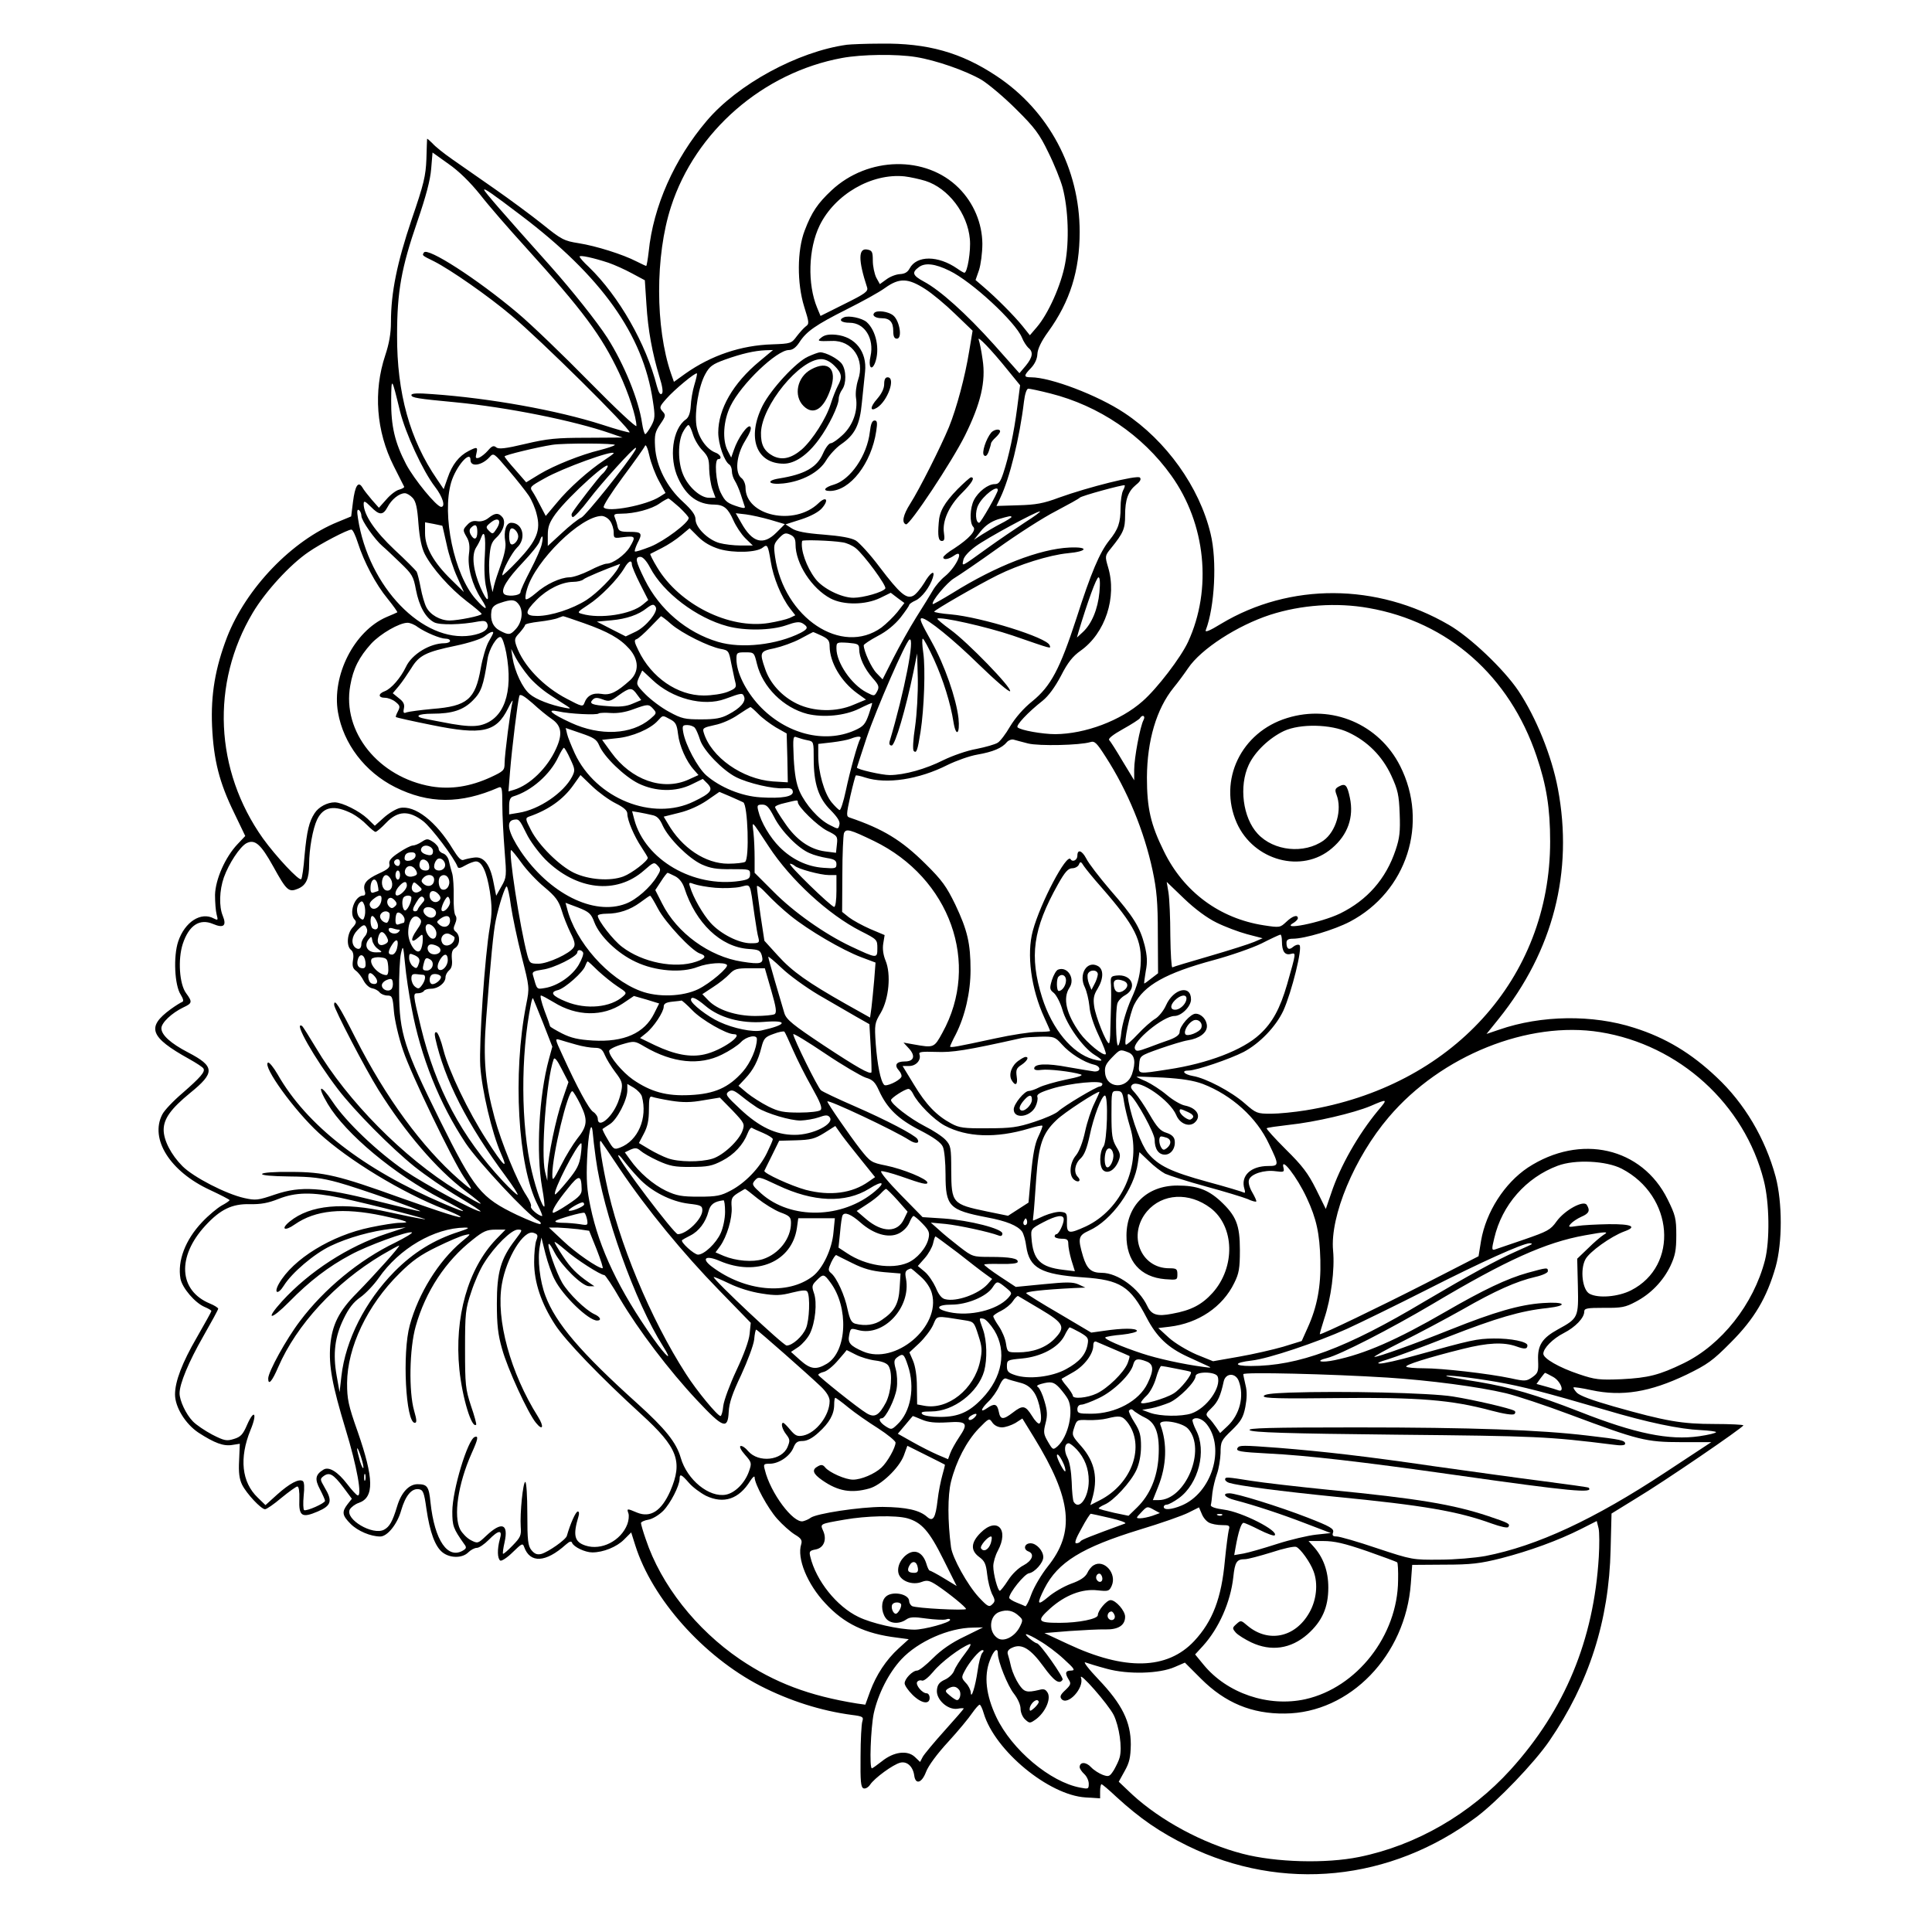 <?xml version="1.0" standalone="no"?>
<!DOCTYPE svg PUBLIC "-//W3C//DTD SVG 20010904//EN"
 "http://www.w3.org/TR/2001/REC-SVG-20010904/DTD/svg10.dtd">
<svg version="1.0" xmlns="http://www.w3.org/2000/svg"
 width="850pt" height="850pt" viewBox="0 0 850 850"
 preserveAspectRatio="xMidYMid meet">
<g transform="translate(0,850) scale(0.1,-0.1)"
fill="#000000" stroke="none">
<path d="M3725 8303 c-215 -30 -480 -174 -616 -335 -142 -167 -235 -376 -255
-575 -4 -35 -9 -63 -11 -63 -2 0 -21 9 -43 20 -60 31 -178 68 -254 80 -64 10
-76 16 -160 84 -50 40 -145 110 -211 156 -66 46 -149 104 -185 129 -36 25 -75
56 -87 70 -13 13 -23 22 -24 20 0 -2 -2 -42 -3 -89 -3 -74 -11 -109 -65 -266
-64 -190 -91 -321 -91 -451 0 -50 -8 -95 -25 -146 -53 -159 -40 -334 37 -487
24 -47 44 -88 46 -91 2 -4 -8 -9 -21 -13 -14 -3 -39 -22 -57 -43 l-33 -37 -31
35 c-17 20 -36 44 -42 55 -18 29 -32 7 -41 -64 l-8 -64 -58 -24 c-203 -82
-404 -292 -488 -507 -52 -136 -72 -252 -66 -392 7 -150 32 -248 97 -381 l49
-102 -34 -36 c-54 -57 -97 -154 -99 -223 0 -32 3 -71 7 -86 7 -26 6 -27 -12
-18 -57 31 -128 -15 -157 -101 -22 -66 -16 -193 11 -234 11 -18 14 -29 7 -32
-6 -2 -29 -16 -51 -32 -108 -79 -92 -123 81 -219 32 -18 60 -36 63 -42 9 -14
-13 -39 -92 -108 -40 -34 -80 -76 -89 -94 -56 -108 34 -251 209 -332 47 -22
86 -42 87 -45 0 -3 -16 -14 -35 -24 -19 -11 -58 -43 -86 -73 -74 -78 -109
-171 -95 -249 8 -41 64 -106 106 -124 17 -7 30 -15 30 -18 0 -3 -29 -55 -64
-116 -65 -112 -96 -194 -96 -251 0 -56 46 -130 103 -168 71 -46 111 -61 150
-54 l32 5 -3 -73 c-3 -54 1 -82 13 -107 20 -40 84 -108 101 -108 7 0 39 22 72
50 33 27 65 50 70 50 7 0 10 -22 9 -56 -3 -75 11 -84 81 -54 60 26 66 46 30
106 -20 35 -21 37 -4 50 25 18 42 9 86 -49 l38 -51 -19 -24 c-26 -34 -24 -49
14 -87 31 -31 88 -55 130 -55 31 0 75 54 92 115 19 65 46 98 78 93 18 -3 23
-13 33 -86 15 -103 38 -166 71 -192 33 -26 87 -26 113 0 11 11 28 20 38 20 10
0 33 16 52 35 44 45 62 46 49 3 -12 -44 -11 -85 2 -94 6 -3 31 13 55 37 39 38
44 41 50 23 26 -73 95 -69 183 10 17 15 25 17 28 8 7 -18 57 -42 89 -42 48 0
107 24 139 56 l32 32 18 -57 c74 -235 299 -488 550 -618 129 -66 267 -110 403
-128 48 -6 52 -9 46 -28 -4 -12 -8 -82 -8 -156 -1 -108 1 -134 13 -139 8 -3
21 4 29 16 19 29 101 89 133 97 29 7 55 -16 61 -55 5 -43 33 -36 52 14 10 27
49 80 98 133 44 48 91 105 105 126 14 20 29 37 33 37 4 0 12 -17 18 -38 49
-164 286 -360 448 -370 l64 -4 0 31 c0 17 3 31 6 31 4 0 33 -25 66 -56 104
-95 189 -154 313 -215 417 -204 893 -156 1271 127 92 69 255 239 320 334 175
255 263 530 270 843 l4 158 107 66 c122 73 473 313 473 322 0 3 -57 6 -127 6
-143 0 -214 12 -443 77 -95 27 -151 48 -163 61 -10 11 -16 21 -14 23 2 2 37
-3 78 -12 135 -29 258 -9 419 68 92 45 115 61 195 142 103 103 158 196 197
332 30 107 30 283 0 397 -46 169 -137 323 -260 438 -111 105 -223 173 -362
217 -183 59 -409 56 -594 -8 l-56 -19 54 67 c239 298 329 647 260 1012 -27
144 -96 314 -174 431 -64 95 -212 236 -306 290 -316 184 -699 186 -1001 5 -52
-32 -73 -40 -68 -28 39 102 50 306 21 424 -49 205 -195 409 -379 531 -117 78
-325 157 -411 157 -33 0 -33 7 0 41 17 18 27 40 28 61 1 22 16 55 48 99 96
133 138 268 138 439 0 278 -136 533 -365 685 -156 104 -305 146 -510 143 -66
0 -133 -3 -150 -5z m305 -54 c87 -14 217 -59 288 -100 31 -19 100 -77 152
-129 82 -81 103 -109 142 -190 26 -52 54 -122 63 -155 25 -95 30 -236 11 -335
-17 -93 -74 -221 -125 -280 l-30 -35 -32 40 c-38 47 -118 127 -171 172 l-36
31 15 43 c8 24 15 77 15 117 -1 90 -38 179 -104 245 -144 144 -399 139 -559
-10 -61 -57 -88 -96 -119 -178 -33 -86 -34 -231 -2 -334 22 -70 23 -76 7 -87
-9 -7 -27 -27 -40 -44 -23 -31 -26 -32 -107 -35 -138 -4 -270 -49 -383 -129
l-50 -36 -13 37 c-69 202 -70 517 0 733 107 332 405 591 753 655 87 16 239 18
325 4z m-1917 -606 c38 -49 127 -151 197 -228 257 -284 336 -391 414 -556 41
-87 76 -194 76 -233 0 -9 -93 78 -207 194 -114 116 -256 253 -317 304 -177
149 -396 290 -411 265 -8 -13 -10 -12 45 -39 71 -36 237 -151 341 -239 125
-104 519 -494 519 -513 0 -3 -55 12 -122 34 -197 63 -491 116 -745 134 -64 5
-93 4 -93 -4 0 -12 26 -16 195 -32 227 -22 518 -80 682 -137 l52 -18 -157 -1
c-133 0 -174 -4 -271 -27 -88 -21 -118 -24 -128 -15 -11 9 -19 6 -36 -14 -12
-14 -30 -28 -40 -32 -14 -4 -16 -1 -11 19 7 29 3 30 -34 11 -43 -22 -73 -61
-92 -117 l-18 -51 -29 43 c-120 174 -177 380 -176 634 0 193 19 297 89 500 38
111 57 182 61 232 l6 72 70 -50 c45 -31 95 -80 140 -136z m1959 61 c100 -32
185 -143 195 -256 5 -51 -11 -148 -24 -148 -3 0 -17 8 -31 18 -85 59 -179 59
-210 1 -9 -17 -22 -24 -43 -25 -17 -1 -43 -11 -59 -23 l-29 -21 -16 29 c-8 17
-15 50 -15 74 0 39 -3 45 -24 49 -40 8 -41 -45 -1 -167 5 -17 -8 -27 -99 -72
l-106 -53 -15 36 c-43 104 -39 259 11 362 67 137 229 231 374 216 25 -3 66
-12 92 -20z m-1782 -150 c356 -269 539 -526 582 -816 11 -70 10 -80 -7 -112
-11 -20 -23 -36 -26 -36 -4 0 -10 21 -14 47 -15 105 -80 262 -153 377 -46 71
-154 207 -251 316 -213 238 -291 328 -291 335 0 8 35 -16 160 -111z m387 -210
c26 -9 73 -30 104 -47 l56 -30 7 -106 c7 -115 26 -215 57 -318 14 -44 17 -69
11 -75 -7 -7 -14 4 -22 33 -47 186 -167 396 -299 524 -23 21 -41 42 -41 46 0
8 60 -5 127 -27z m1500 -35 c98 -47 290 -225 319 -294 7 -18 20 -37 28 -45 23
-18 20 -41 -11 -79 l-28 -33 -112 126 c-123 137 -237 239 -308 277 -50 27 -55
40 -22 64 27 20 71 15 134 -16z m-106 -81 c30 -19 89 -68 131 -109 l77 -74
-15 -90 c-18 -112 -55 -250 -89 -334 -36 -87 -130 -274 -171 -338 -31 -49 -38
-83 -18 -90 16 -5 203 277 260 392 69 140 92 237 77 333 -5 37 -13 76 -17 87
-9 23 55 -43 129 -135 l53 -65 -13 -100 c-14 -108 -36 -212 -61 -287 -13 -39
-20 -48 -38 -48 -29 0 -72 -33 -91 -70 -18 -35 -20 -101 -3 -118 15 -15 -17
-51 -84 -95 -27 -16 -48 -34 -48 -39 0 -13 24 -9 48 8 47 33 11 -49 -40 -91
-18 -14 -42 -42 -53 -61 -11 -19 -44 -73 -74 -120 -30 -48 -75 -129 -101 -180
l-47 -93 -26 27 c-23 23 -57 98 -57 123 0 4 28 23 62 41 39 20 75 50 100 81
21 27 38 52 38 55 0 4 12 13 28 20 27 12 63 59 76 100 12 38 -11 24 -38 -23
-15 -24 -36 -50 -48 -56 -30 -16 -59 9 -148 126 -41 55 -89 107 -105 117 -21
12 -67 20 -142 26 -80 6 -119 14 -139 27 l-28 18 69 22 c43 14 78 33 92 50 31
36 18 54 -16 21 -106 -102 -321 -56 -321 69 0 15 -8 34 -17 41 -31 22 -24 101
15 164 21 34 30 56 23 63 -11 11 -54 -49 -72 -102 l-12 -34 -15 29 c-25 47
-20 133 12 198 47 96 203 246 257 246 16 0 31 11 46 34 31 48 71 76 208 145
66 33 143 75 170 95 62 44 100 43 176 -6z m-730 -318 c-116 -96 -181 -210
-181 -313 0 -51 27 -128 49 -141 6 -4 11 -17 11 -29 0 -13 6 -31 13 -42 7 -11
19 -38 26 -60 7 -22 15 -45 17 -52 4 -9 -2 -10 -23 -4 -54 17 -62 23 -83 65
-21 44 -28 146 -10 146 19 0 10 21 -13 29 -39 15 -75 67 -83 119 -9 61 10 174
39 226 19 35 32 44 87 64 73 26 129 39 178 41 l33 1 -60 -50z m-286 -103 c-8
-26 -15 -68 -16 -93 -2 -31 -9 -50 -21 -59 -60 -41 -76 -171 -34 -260 36 -78
87 -115 159 -115 42 -1 60 -16 84 -70 11 -25 34 -60 52 -78 l33 -32 -54 0
c-29 0 -71 5 -93 11 -50 14 -105 68 -105 104 0 19 -15 40 -55 77 -71 64 -118
157 -123 242 -3 53 0 66 23 100 24 35 25 40 10 56 -15 17 -14 21 17 56 34 39
128 117 134 111 2 -1 -3 -24 -11 -50z m-1295 -117 c24 -96 100 -262 154 -332
34 -44 47 -88 27 -88 -20 0 -119 121 -154 187 -50 96 -67 168 -66 283 1 104 2
103 39 -50z m2861 79 c214 -54 405 -183 532 -361 152 -212 181 -500 74 -732
-32 -69 -136 -205 -200 -261 -97 -86 -253 -144 -384 -145 -56 0 -153 17 -166
30 -9 8 45 66 110 117 26 21 54 59 81 110 30 59 52 86 86 110 109 77 161 236
121 368 -14 48 -14 50 13 83 55 68 62 86 62 144 0 70 13 106 48 135 18 14 24
25 17 32 -12 12 -227 -42 -355 -88 -69 -26 -103 -32 -181 -34 l-95 -3 17 36
c41 85 85 264 104 423 4 34 12 57 19 57 7 0 50 -9 97 -21z m-1572 -181 c7 -23
26 -54 42 -70 24 -25 29 -38 29 -81 1 -29 7 -69 14 -89 l14 -38 -29 0 c-38 0
-92 49 -114 103 -23 54 -23 142 -1 185 9 17 20 32 25 32 4 0 13 -19 20 -42z
m-344 -46 c-6 -5 -35 -14 -65 -22 -83 -20 -201 -67 -266 -106 l-59 -36 -47 54
c-26 29 -48 56 -48 60 0 6 145 41 210 51 50 8 284 7 275 -1z m194 -158 l29
-53 -25 -16 c-58 -38 -232 -71 -247 -47 -4 6 35 66 85 134 50 67 94 129 97
137 3 8 12 -11 19 -44 7 -32 26 -82 42 -111z m-105 134 c-37 -62 -217 -286
-236 -295 -14 -6 -53 -37 -86 -68 l-62 -57 0 47 c0 38 7 56 34 94 60 81 255
256 227 203 -6 -11 -16 -24 -21 -27 -9 -6 -118 -146 -133 -172 -4 -6 -3 -14 2
-18 5 -3 38 32 72 77 55 73 196 228 206 228 2 0 1 -6 -3 -12z m-468 -198 c13
-19 29 -56 35 -82 19 -71 1 -116 -82 -204 -38 -40 -69 -69 -69 -65 0 21 42 99
64 121 43 39 27 110 -25 110 -22 0 -34 -36 -26 -83 4 -20 -3 -55 -18 -97 -13
-36 -27 -78 -31 -95 l-7 -30 -9 40 c-5 22 -8 70 -5 108 4 56 9 71 30 91 32 29
44 71 27 91 -17 20 -32 19 -61 -4 -15 -12 -34 -17 -50 -14 -17 3 -31 -2 -44
-17 -19 -20 -19 -23 -3 -51 13 -21 16 -42 11 -78 -7 -58 15 -135 53 -194 36
-55 24 -56 -23 -3 -95 108 -150 370 -108 514 21 70 85 144 85 98 0 -32 50 -24
83 12 19 21 19 20 84 -56 36 -42 76 -93 89 -112z m374 186 c0 -2 -19 -16 -42
-31 -67 -44 -157 -124 -209 -188 l-48 -57 -22 42 c-12 24 -28 53 -36 65 -14
20 -11 23 54 59 77 44 303 126 303 110z m2241 -164 c-6 -12 -11 -45 -11 -76 0
-65 -10 -95 -50 -144 -42 -53 -80 -142 -144 -342 -73 -224 -113 -299 -194
-365 -39 -31 -75 -73 -98 -111 -19 -33 -44 -66 -55 -72 -11 -7 -53 -19 -93
-27 -41 -7 -106 -30 -145 -49 -77 -39 -172 -66 -237 -66 -34 0 -144 25 -144
33 0 2 20 61 43 132 43 127 171 420 188 431 26 16 -22 -230 -87 -448 -3 -11 0
-18 9 -18 15 0 62 161 96 325 l16 80 3 -112 c1 -62 -4 -154 -12 -210 -9 -58
-11 -102 -6 -107 12 -12 17 2 30 84 16 103 22 279 12 348 -5 34 -6 62 -2 62 4
0 26 -41 49 -91 41 -90 73 -193 86 -276 11 -68 29 -53 22 17 -10 87 -61 234
-118 336 -47 84 -56 104 -43 104 23 0 140 -95 250 -203 73 -71 135 -124 138
-118 9 14 -188 217 -263 271 -33 24 -59 46 -57 48 11 11 219 -36 331 -74 180
-62 168 -59 163 -43 -11 34 -301 124 -435 136 -40 3 -73 9 -73 12 1 7 190 116
278 160 94 47 228 89 310 97 88 8 94 29 7 25 -130 -6 -322 -80 -514 -200 -46
-28 -85 -50 -87 -49 -9 10 63 96 94 114 20 12 107 71 192 132 85 61 200 135
255 163 55 29 102 55 105 59 5 8 193 59 198 55 2 -2 -1 -12 -7 -23z m-551 2
c0 -13 -75 -144 -82 -144 -16 0 -19 49 -4 78 21 42 86 91 86 66z m-2574 -35
c14 -16 20 -43 25 -113 5 -64 14 -106 28 -134 32 -62 111 -151 184 -207 36
-27 66 -53 66 -56 1 -8 -103 -29 -141 -29 -41 0 -85 25 -102 58 -8 15 -19 53
-25 85 -6 32 -14 64 -18 72 -5 7 -48 51 -97 96 -86 81 -136 154 -136 202 0 15
6 13 31 -12 38 -39 54 -39 74 -2 17 33 51 61 76 61 9 0 24 -9 35 -21z m1173
-41 c22 -21 41 -42 41 -47 0 -21 -108 -102 -168 -126 -36 -14 -66 -24 -69 -21
-2 2 3 18 11 35 24 45 20 51 -33 51 -42 0 -49 3 -54 23 -2 12 -8 30 -12 40 -6
14 -2 17 28 17 59 0 134 20 169 45 18 13 36 22 39 22 4 -1 25 -19 48 -39z
m-1399 -38 c0 -20 59 -104 93 -133 12 -10 47 -43 78 -73 52 -50 58 -59 69
-119 14 -72 42 -123 80 -143 25 -13 121 -11 196 4 24 4 33 2 38 -11 9 -23 -18
-42 -72 -51 -212 -33 -451 214 -497 515 -5 31 -4 42 4 37 6 -4 11 -16 11 -26z
m2920 -28 c-41 -27 -115 -77 -165 -113 -118 -85 -113 -83 -107 -54 2 15 24 39
54 61 50 37 265 153 283 154 6 0 -24 -22 -65 -48z m-1121 11 l64 -19 -37 -37
c-58 -58 -106 -45 -155 43 l-24 42 44 -5 c24 -3 73 -14 108 -24z m-705 -5 c9
-12 16 -35 16 -50 0 -27 1 -27 45 -21 51 6 53 2 25 -45 -21 -34 -74 -72 -101
-72 -9 0 -43 -13 -75 -30 -32 -16 -72 -30 -89 -30 -40 -1 -103 -30 -148 -70
-21 -18 -40 -30 -44 -26 -3 3 -1 23 6 45 37 125 236 320 328 321 12 0 29 -10
37 -22z m1766 17 c0 -2 -21 -16 -47 -29 -27 -14 -64 -36 -83 -48 l-35 -23 30
38 c20 25 45 42 75 52 51 15 60 17 60 10z m-2265 -51 c-16 -25 -18 -25 -33
-10 -16 16 -15 19 7 37 33 27 50 10 26 -27z m-239 13 c1 -1 9 -38 19 -82 9
-44 30 -109 47 -145 l29 -65 -56 55 c-77 75 -115 142 -115 204 l0 48 38 -7
c20 -4 38 -8 38 -8z m154 -27 c0 -34 -14 -39 -29 -12 -7 13 -6 23 1 30 19 19
28 14 28 -18z m180 -20 c0 -20 -23 -43 -33 -33 -4 3 -7 18 -7 33 0 15 3 30 7
33 10 10 33 -13 33 -33z m886 -56 c63 -18 164 -15 190 7 20 16 23 11 35 -62
11 -70 46 -155 84 -205 l24 -31 -25 -12 c-14 -6 -55 -16 -92 -22 -173 -28
-393 81 -491 245 -19 31 -32 58 -30 59 2 1 25 13 51 26 26 13 64 38 85 56 l37
31 37 -37 c26 -26 56 -43 95 -55z m-1592 29 c27 -85 79 -184 132 -248 25 -31
44 -58 42 -59 -2 -1 -23 -11 -48 -21 -142 -62 -241 -257 -213 -419 24 -138
118 -262 251 -329 148 -74 288 -75 455 -2 15 6 17 -1 17 -76 0 -46 5 -137 10
-201 9 -113 9 -118 -14 -158 l-23 -41 -12 60 c-15 79 -43 114 -85 108 -17 -2
-38 -7 -46 -10 -11 -5 -24 9 -47 46 -74 123 -168 196 -234 182 -17 -4 -49 -23
-71 -43 l-39 -35 -32 31 c-36 34 -110 71 -144 72 -33 0 -71 -20 -89 -48 -24
-37 -34 -77 -44 -185 -4 -54 -11 -102 -15 -105 -9 -9 -111 100 -168 179 -213
300 -230 682 -45 993 56 94 164 212 245 267 53 37 172 99 189 99 6 0 18 -26
28 -57z m1926 -8 c0 -84 71 -194 154 -238 57 -30 153 -29 218 2 l47 23 30 -23
30 -22 -31 -40 c-18 -22 -49 -52 -70 -68 -175 -126 -429 43 -468 311 -7 51 -6
57 17 82 22 23 29 25 49 16 18 -8 24 -19 24 -43z m-1367 -49 c-4 -59 -1 -112
6 -141 17 -68 5 -68 -25 0 -32 75 -40 141 -20 175 9 14 19 33 22 43 15 41 22
10 17 -77z m251 52 c-3 -18 -26 -70 -50 -116 -24 -46 -44 -89 -44 -97 0 -17
-65 -22 -74 -6 -12 19 16 64 83 135 38 40 72 82 75 94 11 34 18 26 10 -10z
m1322 6 c18 -2 44 -14 58 -25 36 -28 138 -167 131 -178 -9 -16 -97 -41 -140
-41 -53 0 -136 41 -168 84 -39 51 -66 128 -58 166 1 6 129 2 177 -6z m-846
-111 c58 -111 205 -222 340 -258 77 -21 193 -19 259 4 42 15 58 17 73 8 25
-16 23 -24 -9 -41 -105 -53 -260 -71 -364 -40 -138 41 -257 142 -322 273 -41
83 -45 101 -19 101 10 0 27 -18 42 -47z m-80 13 c0 -7 16 -46 36 -85 l36 -71
-24 -20 c-51 -43 -187 -64 -267 -41 -23 6 -22 8 27 40 53 34 129 111 159 162
18 31 33 38 33 15z m-59 -13 c-20 -38 -93 -112 -141 -143 -61 -39 -156 -70
-216 -70 -57 0 -57 17 -3 71 48 48 110 78 160 79 19 0 40 5 46 11 7 7 99 46
161 68 1 1 -2 -7 -7 -16z m2116 -109 c-7 -74 -34 -139 -73 -175 l-26 -24 7 25
c40 133 79 240 88 240 6 0 8 -23 4 -66z m-2552 -57 c18 -29 11 -77 -17 -106
-23 -25 -30 -26 -68 -6 -31 16 -44 46 -38 86 2 17 13 28 38 36 52 18 68 16 85
-10z m600 -8 c12 -19 -42 -86 -88 -108 l-44 -21 -63 32 -64 33 65 6 c65 6 118
24 154 53 24 18 32 20 40 5z m3136 -4 c350 -61 620 -299 739 -651 44 -129 60
-230 60 -376 0 -603 -433 -1079 -1075 -1183 -49 -8 -119 -15 -153 -15 -61 0
-66 2 -115 45 -60 53 -173 112 -229 121 -39 7 -53 24 -19 24 34 0 183 51 243
82 71 38 141 111 174 181 37 82 86 279 71 289 -6 4 -19 0 -28 -8 -18 -16 -29
-9 -29 18 0 13 8 18 28 18 52 0 182 39 251 75 251 132 348 434 221 685 -93
184 -300 272 -497 211 -203 -62 -304 -274 -222 -461 74 -167 288 -225 419
-112 70 59 97 137 79 222 -12 57 -20 65 -48 50 -17 -9 -19 -15 -11 -36 26 -67
-2 -162 -57 -202 -85 -60 -219 -47 -290 30 -65 70 -83 209 -39 303 27 58 90
118 155 149 72 33 207 30 283 -6 84 -39 149 -104 189 -190 29 -63 34 -86 37
-168 3 -78 0 -107 -18 -160 -42 -126 -124 -220 -244 -279 -85 -41 -271 -78
-203 -40 9 6 17 14 17 19 0 18 -24 10 -51 -16 -27 -25 -28 -26 -99 -15 -194
30 -352 147 -439 325 -59 119 -75 191 -75 326 1 162 42 301 117 394 19 23 47
61 64 86 57 85 217 188 361 235 137 44 292 55 433 30z m-3454 -66 c108 -38
161 -68 202 -114 42 -48 43 -100 4 -137 -59 -53 -88 -68 -126 -61 -39 6 -64
-7 -76 -40 -6 -17 -12 -16 -76 18 -105 54 -193 147 -223 233 -10 29 -8 35 14
58 13 15 24 30 24 34 0 5 28 11 63 15 34 4 71 11 82 16 11 4 21 8 22 8 1 1 41
-13 90 -30z m386 -5 c48 -41 165 -99 218 -109 34 -6 36 -9 46 -63 7 -31 14
-69 18 -83 6 -23 3 -28 -34 -43 -23 -9 -69 -16 -105 -16 -115 0 -230 79 -287
198 -19 38 -20 47 -8 50 8 3 34 26 59 52 25 26 47 48 48 49 2 0 23 -15 45 -35z
m-1115 -13 c35 -24 99 -51 123 -51 11 0 19 -4 19 -10 0 -5 -11 -10 -24 -10
-64 0 -144 -48 -170 -104 -23 -48 -64 -96 -93 -107 -30 -11 -30 -29 1 -29 13
0 34 -8 46 -18 20 -16 21 -21 11 -41 -7 -13 -11 -24 -9 -26 2 -2 73 -18 158
-35 221 -45 283 -32 335 73 14 29 23 42 20 30 -9 -32 -35 -234 -35 -271 0 -31
-4 -35 -62 -62 -90 -41 -174 -54 -260 -40 -232 40 -394 240 -357 444 13 75 39
125 92 184 41 44 124 92 160 92 11 0 31 -8 45 -19z m332 -25 c0 -3 -9 -20 -20
-39 -11 -19 -27 -72 -35 -118 -24 -136 -59 -166 -212 -178 -54 -5 -105 -12
-114 -15 -13 -6 -16 -2 -12 17 4 18 -2 30 -22 45 l-27 22 27 32 c15 18 39 54
55 79 34 56 65 71 195 98 57 12 110 29 125 40 24 19 40 26 40 17z m1445 -13
c29 -14 35 -22 35 -47 1 -71 50 -154 121 -206 l39 -28 -53 -22 c-77 -34 -177
-32 -251 4 -66 32 -119 90 -140 154 -25 72 -23 77 42 90 31 7 82 25 112 41 30
16 56 30 57 30 1 1 18 -7 38 -16z m-1388 -74 c33 -177 -10 -296 -115 -320 -29
-6 -65 -4 -124 6 -46 9 -98 18 -115 22 -54 10 -37 23 30 23 87 0 136 16 178
59 36 36 46 64 64 181 6 44 42 103 58 97 7 -2 17 -33 24 -68z m1553 15 c0 -36
23 -86 59 -127 27 -30 30 -39 21 -57 -13 -24 -13 -24 -48 -6 -67 35 -132 131
-132 193 0 27 1 28 50 25 45 -4 50 -6 50 -28z m-1455 -119 c19 -24 61 -61 94
-82 32 -21 67 -44 77 -50 17 -11 15 -12 -11 -7 -63 12 -127 37 -154 60 -32 26
-66 99 -76 159 l-6 40 20 -39 c11 -21 36 -57 56 -81z m1005 55 c25 -103 117
-194 222 -221 72 -17 165 -8 228 23 30 15 55 26 57 25 1 -2 -6 -25 -15 -51
-15 -42 -23 -52 -61 -69 -134 -60 -304 -16 -421 109 -60 65 -100 146 -100 204
0 28 2 30 39 30 39 0 39 -1 51 -50z m-460 -71 c87 -83 225 -119 320 -84 74 27
77 28 84 9 8 -21 -17 -50 -69 -77 -31 -17 -58 -22 -120 -22 -72 0 -86 3 -141
33 -34 18 -80 53 -104 77 -41 42 -42 44 -29 74 8 17 14 31 15 31 0 0 20 -19
44 -41z m-67 -65 l18 -24 -38 -16 c-27 -12 -57 -15 -106 -11 -73 5 -87 11 -69
29 9 9 19 10 43 1 28 -11 35 -9 71 18 49 35 58 36 81 3z m-376 -107 c44 -30
49 -67 19 -132 -38 -84 -115 -159 -185 -180 l-24 -7 7 88 c8 100 34 312 41
333 4 9 21 -1 58 -33 28 -26 66 -57 84 -69z m447 44 c16 -18 15 -20 -13 -44
-83 -70 -221 -76 -349 -17 -87 40 -112 62 -55 50 48 -11 170 -17 177 -9 4 3
28 4 54 2 30 -2 65 4 97 16 66 24 69 24 89 2z m462 -22 c16 -17 51 -43 77 -59
l48 -27 3 -108 2 -107 -66 4 c-134 10 -272 107 -304 215 -6 19 -2 22 48 33 32
6 76 26 103 45 27 18 51 33 54 34 3 1 18 -13 35 -30z m-387 -24 c23 -12 29
-22 34 -64 6 -53 37 -122 70 -158 l20 -23 -44 -20 c-113 -51 -252 -2 -340 120
l-40 55 64 7 c68 6 149 41 181 77 23 25 20 25 55 6z m2082 -3 c-15 -28 -41
-167 -41 -218 l0 -47 -51 84 c-27 46 -54 88 -59 93 -6 6 17 24 60 48 38 21 72
43 75 48 11 18 26 11 16 -8z m-1974 -34 c6 -7 16 -31 23 -53 15 -47 99 -134
158 -164 53 -27 165 -53 211 -49 27 2 37 -1 39 -14 4 -23 -47 -32 -142 -26
-84 5 -178 44 -239 97 -38 34 -91 133 -101 189 -5 29 -3 32 18 32 13 0 28 -6
33 -12z m-421 -77 c21 -51 112 -138 173 -168 76 -37 165 -38 234 -4 l49 24 21
-21 c26 -27 15 -42 -60 -78 -181 -89 -432 13 -524 211 -15 33 -31 72 -34 86
l-6 26 67 -23 c56 -19 69 -27 80 -53z m917 22 c27 -5 27 -7 27 -82 0 -108 21
-173 75 -226 31 -32 42 -50 38 -64 -5 -20 -5 -20 -42 -1 -49 24 -107 90 -133
148 -15 34 -22 75 -26 146 -4 94 -3 99 14 92 11 -4 31 -10 47 -13z m232 7
c-11 -18 -45 -140 -64 -230 -10 -47 -22 -84 -27 -84 -5 1 -21 17 -36 35 -32
40 -58 132 -58 205 l0 51 61 7 c33 4 70 11 82 16 30 12 49 12 42 0z m738 -21
c48 -12 229 -8 274 6 19 6 28 -3 67 -64 97 -150 170 -328 207 -501 18 -85 23
-139 23 -278 l1 -174 -30 -23 c-16 -13 -30 -23 -31 -22 -1 1 2 26 7 55 8 40 6
67 -5 113 -21 81 -49 126 -152 244 -47 55 -95 117 -105 138 -19 36 -39 42 -39
12 0 -19 -21 -30 -30 -15 -17 27 -133 -193 -166 -315 -28 -103 -8 -255 51
-383 14 -30 25 -56 25 -58 0 -2 -25 -4 -55 -4 -30 0 -115 -13 -188 -29 -167
-36 -197 -42 -197 -35 0 2 11 27 25 53 41 81 65 186 65 283 0 118 -14 176 -67
288 -39 80 -58 107 -132 180 -105 104 -186 153 -333 203 -15 5 -15 12 3 94 11
48 22 89 24 91 2 2 21 -2 42 -9 93 -30 235 -9 363 56 37 18 95 39 130 45 69
12 109 29 130 55 7 8 20 13 29 11 9 -3 38 -10 64 -17z m-2014 -68 c21 -45 22
-50 8 -78 -37 -71 -145 -145 -235 -159 l-42 -7 0 37 c0 26 5 38 18 42 80 24
163 97 199 175 10 21 21 39 24 39 3 0 16 -22 28 -49z m199 -195 c36 -18 52
-32 52 -46 0 -29 30 -99 62 -147 15 -23 28 -44 28 -47 0 -14 -70 -68 -107 -82
-58 -22 -153 -15 -218 16 -64 31 -155 121 -189 188 -25 48 -25 53 -9 59 87 30
151 76 195 138 l32 45 51 -49 c28 -27 75 -61 103 -75z m562 4 c20 -10 28 -249
8 -262 -7 -4 -40 -8 -74 -8 -100 0 -204 69 -266 177 l-18 30 68 17 c42 10 88
31 122 54 l55 38 45 -19 c25 -11 52 -23 60 -27z m240 1 c0 -20 86 -104 129
-126 45 -22 47 -25 43 -60 l-4 -37 -47 6 c-69 9 -129 52 -178 125 -24 34 -43
66 -43 70 0 5 19 13 43 18 57 14 57 14 57 4z m-104 -66 c31 -62 107 -139 157
-159 17 -8 51 -17 75 -21 33 -5 42 -11 42 -27 0 -19 -5 -20 -58 -16 -71 5
-138 37 -192 91 -42 42 -82 109 -94 160 -6 24 -4 27 18 27 19 0 29 -11 52 -55z
m-1856 15 c19 -10 48 -32 64 -49 17 -17 34 -31 38 -31 5 0 26 18 47 40 51 53
99 56 163 7 36 -28 137 -162 151 -200 3 -9 13 -7 35 6 16 9 37 17 46 17 26 0
47 -44 61 -131 10 -68 10 -96 0 -158 -22 -127 -48 -509 -42 -611 7 -106 51
-294 91 -385 35 -78 11 -56 -64 61 -80 124 -165 301 -189 394 -10 41 -24 76
-30 78 -8 3 -10 -5 -6 -25 40 -182 140 -379 312 -611 30 -41 53 -76 50 -78 -2
-3 -31 24 -64 59 -182 195 -296 409 -361 677 -36 149 -36 150 -13 150 11 0 23
5 26 10 3 6 18 10 32 10 31 0 63 26 63 50 0 10 7 23 16 31 11 9 15 25 12 50
-2 27 1 40 14 48 22 13 24 54 4 71 -12 9 -12 17 -4 35 7 16 8 29 2 37 -6 7 -9
45 -8 83 1 39 -2 84 -6 100 -5 17 -12 42 -15 57 -3 15 -14 29 -25 33 -11 3
-20 13 -20 20 0 8 -11 22 -25 31 -23 15 -27 15 -50 0 -13 -9 -31 -16 -39 -16
-8 0 -36 -14 -61 -31 -35 -23 -45 -36 -42 -50 4 -15 -6 -24 -48 -43 -54 -25
-70 -45 -60 -77 4 -12 1 -19 -6 -19 -39 0 -66 -79 -38 -107 8 -8 6 -17 -10
-34 -24 -26 -28 -81 -7 -98 10 -8 13 -23 9 -45 -4 -25 -1 -37 13 -47 11 -8 26
-28 34 -44 9 -17 25 -31 37 -33 12 -2 27 -10 33 -18 7 -8 22 -14 35 -14 20 0
23 -6 28 -69 3 -38 21 -117 41 -174 33 -100 218 -484 268 -557 44 -64 42 -65
-23 -9 -162 142 -321 358 -455 622 -72 142 -94 177 -94 146 0 -18 137 -281
195 -374 117 -187 256 -349 380 -443 102 -77 93 -77 -35 1 -234 143 -482 394
-620 627 -30 50 -57 93 -61 96 -41 25 56 -145 157 -277 72 -95 237 -261 338
-342 49 -39 136 -99 195 -134 58 -35 101 -63 95 -63 -24 0 -244 119 -334 180
-121 84 -257 213 -317 303 -54 81 -71 74 -21 -10 78 -131 294 -311 501 -418
122 -62 126 -71 10 -21 -356 152 -604 345 -732 570 -18 31 -37 54 -42 51 -25
-16 116 -211 224 -310 131 -120 365 -262 552 -335 33 -13 64 -27 70 -32 14
-13 -82 18 -265 83 -269 97 -335 113 -479 113 -74 1 -126 -3 -128 -9 -2 -6 43
-10 120 -11 98 -1 141 -6 217 -27 87 -24 374 -125 358 -126 -4 -1 -89 20 -190
45 -245 61 -334 67 -447 29 -76 -26 -86 -27 -136 -16 -81 18 -224 92 -272 140
-50 50 -83 114 -83 160 0 49 32 93 116 162 111 90 110 117 -9 179 -77 40 -117
77 -117 106 0 24 45 67 97 92 39 18 40 24 12 62 -30 40 -37 149 -15 217 27 82
74 113 133 88 47 -20 61 -8 43 36 -17 41 -15 112 5 169 22 61 70 134 99 150
37 19 63 -3 118 -102 59 -107 68 -115 109 -98 36 15 49 44 49 108 0 66 16 156
35 196 28 58 76 66 155 26z m1319 -6 c21 -4 33 -15 47 -47 26 -56 113 -143
171 -170 38 -17 65 -22 131 -21 79 0 82 0 82 -22 0 -19 -7 -24 -46 -30 -204
-30 -415 93 -463 269 l-10 38 30 -5 c16 -3 42 -8 58 -12z m-553 -81 c15 -32
53 -83 83 -114 137 -136 312 -156 434 -49 42 37 45 38 60 22 15 -16 15 -20 -2
-47 -29 -49 -92 -104 -138 -121 -141 -54 -337 45 -463 232 -53 80 -65 129 -32
137 25 5 27 3 58 -60z m1066 -57 c96 -147 263 -300 404 -372 73 -37 74 -38 74
-76 0 -46 -1 -46 -118 9 -114 54 -250 150 -339 240 l-83 83 0 64 c0 35 -2 85
-5 112 -6 55 -13 61 67 -60z m463 24 c335 -163 470 -539 301 -844 -36 -66 -37
-67 -126 -51 l-45 8 24 -26 c30 -33 22 -57 -18 -57 -38 0 -48 -16 -26 -40 9
-10 14 -24 10 -29 -11 -18 -67 -43 -75 -34 -16 16 -30 89 -37 179 -6 87 -5 93
22 138 36 62 46 170 21 230 -10 24 -14 52 -10 75 l6 37 -64 27 c-34 15 -76 38
-93 51 l-30 24 1 164 c0 91 4 172 7 182 9 22 26 17 132 -34z m-1940 -45 c0
-14 -6 -19 -20 -17 -27 5 -39 18 -30 32 12 19 50 7 50 -15z m390 -52 c22 -31
67 -79 100 -106 49 -41 63 -60 76 -102 8 -28 26 -72 39 -99 18 -35 22 -52 14
-64 -16 -27 -114 -72 -155 -72 -36 0 -39 2 -49 38 -33 124 -85 463 -71 462 3
-1 24 -26 46 -57z m-467 30 c-4 -20 -48 -29 -48 -10 0 19 10 27 32 27 13 0 18
-6 16 -17z m129 -47 c-9 -22 -47 -21 -47 2 0 10 5 23 12 30 16 16 43 -10 35
-32z m-197 19 c0 -8 -4 -15 -9 -15 -13 0 -22 16 -14 24 11 11 23 6 23 -9z
m128 -13 c3 -16 -2 -22 -16 -22 -22 0 -32 17 -24 38 7 20 37 9 40 -16z m2957
-95 c150 -172 181 -234 173 -346 -4 -48 -15 -90 -41 -146 -21 -48 -38 -105
-43 -142 -3 -35 -11 -63 -15 -63 -10 0 -12 152 -3 185 3 11 18 28 35 37 55 32
28 94 -39 86 -25 -3 -27 -6 -24 -43 1 -22 1 -62 0 -90 -1 -27 -2 -76 -3 -107
0 -32 -3 -58 -6 -58 -12 0 -59 118 -65 162 -5 34 -2 51 15 78 27 45 27 86 1
100 -48 26 -86 -37 -57 -94 8 -17 17 -54 20 -83 2 -31 18 -81 41 -129 20 -42
34 -79 31 -82 -10 -10 -83 50 -114 93 -60 84 -76 153 -46 199 27 40 -8 96 -50
80 -8 -3 -20 -24 -27 -46 -11 -37 -10 -42 9 -57 11 -10 28 -42 37 -73 19 -67
90 -166 140 -198 44 -27 42 -33 -6 -20 -91 26 -179 132 -223 271 -57 182 -41
301 70 499 31 55 45 70 63 70 12 0 26 8 29 17 6 14 9 13 22 -8 9 -13 43 -55
76 -92z m-1349 94 c14 -14 114 -41 151 -41 l33 0 0 -70 c0 -39 -4 -70 -10 -70
-13 0 -208 189 -194 190 5 0 14 -4 20 -9z m-1666 -20 c8 -16 6 -21 -11 -26
-25 -8 -44 7 -36 29 9 22 34 20 47 -3z m-70 -21 c0 -11 -4 -20 -10 -20 -5 0
-10 9 -10 20 0 11 5 20 10 20 6 0 10 -9 10 -20z m1210 -5 c18 -9 33 -28 41
-52 50 -155 160 -259 281 -268 47 -3 53 -6 60 -30 9 -35 -5 -39 -87 -26 -144
22 -287 126 -352 256 l-30 59 25 38 c13 21 27 38 29 38 2 0 17 -7 33 -15z
m-1250 -14 c13 -25 2 -53 -19 -49 -17 3 -26 31 -17 54 8 20 23 18 36 -5z m190
-1 c0 -26 -25 -36 -45 -20 -12 10 -13 16 -4 26 18 22 49 17 49 -6z m65 0 c8
-25 -11 -51 -31 -43 -14 5 -19 44 -7 56 13 13 32 7 38 -13z m-313 -25 c3 -14
4 -25 2 -25 -1 0 -9 -3 -18 -6 -12 -5 -16 0 -16 18 0 43 25 53 32 13z m128 -1
c0 -16 -27 -43 -42 -44 -14 0 -9 23 9 42 20 22 33 23 33 2z m54 -27 c-21 -12
-39 6 -30 29 6 16 8 15 27 -2 18 -16 18 -19 3 -27z m1304 17 c37 -3 86 -1 109
4 48 11 41 26 63 -128 6 -41 13 -85 17 -97 5 -21 2 -23 -34 -23 -52 0 -133 41
-177 90 -34 38 -76 111 -90 158 -7 20 -5 21 19 12 14 -5 56 -13 93 -16z m2204
-153 c36 -18 97 -41 134 -51 l69 -18 -37 -16 c-21 -9 -109 -37 -195 -62 -86
-25 -160 -47 -165 -50 -4 -3 -8 59 -9 138 0 79 -4 164 -8 190 l-8 48 77 -74
c48 -46 101 -85 142 -105z m-1874 30 c79 -64 228 -151 310 -182 l64 -24 -6
-78 c-4 -43 -9 -98 -12 -121 l-6 -43 -107 60 c-166 94 -236 143 -299 213 l-59
65 -17 112 c-9 62 -16 119 -16 127 0 8 19 -6 43 -32 23 -25 70 -69 105 -97z
m-1230 43 c7 -47 28 -147 47 -222 35 -137 35 -137 20 -212 -60 -305 -37 -709
50 -880 14 -27 23 -50 20 -50 -15 0 -54 33 -49 42 3 5 -6 27 -20 48 -39 58
-112 237 -140 342 -42 155 -51 259 -37 437 20 261 32 384 42 431 14 68 41 150
48 150 4 0 13 -38 19 -86z m-318 51 c10 -12 10 -19 2 -27 -16 -16 -42 -2 -42
22 0 24 22 26 40 5z m-252 -26 c-4 -31 -35 -49 -48 -29 -7 11 -4 20 11 33 28
23 41 22 37 -4z m132 12 c0 -23 -21 -62 -30 -56 -11 7 -14 48 -3 58 10 10 33
8 33 -2z m47 -25 c-8 -9 -17 -21 -19 -27 -2 -7 -9 -10 -16 -8 -8 3 -6 14 9 38
14 24 23 31 31 23 8 -8 6 -15 -5 -26z m123 5 c0 -20 -27 -48 -36 -38 -9 8 19
67 28 61 4 -3 8 -13 8 -23z m915 -29 c32 -61 148 -185 184 -197 31 -10 26 -22
-16 -36 -93 -32 -236 -4 -326 65 -39 29 -107 117 -107 137 0 5 17 9 38 9 55 0
104 17 148 49 22 16 41 30 44 30 3 1 18 -25 35 -57z m-1156 34 c8 -10 8 -16
-3 -25 -10 -9 -16 -8 -26 3 -12 15 -6 36 9 36 5 0 14 -6 20 -14z m-134 -64
c-5 -20 -8 -22 -20 -12 -18 15 -19 52 -3 68 10 10 14 8 21 -10 4 -12 5 -33 2
-46z m1010 -30 c24 -62 102 -137 182 -174 86 -41 202 -50 273 -22 45 17 115
22 128 9 10 -10 -73 -81 -126 -107 -68 -33 -178 -37 -254 -8 -142 53 -287 216
-324 366 l-6 22 56 -21 c48 -19 57 -27 71 -65z m-697 45 c2 -9 -4 -20 -13 -23
-20 -8 -50 19 -40 36 10 17 49 8 53 -13z m-206 -3 c7 -7 -2 -44 -11 -44 -17 1
-33 20 -28 34 6 16 28 22 39 10z m68 -30 c0 -8 -2 -14 -4 -14 -2 0 -11 -3 -20
-6 -12 -5 -16 0 -16 18 0 14 3 28 7 31 9 9 33 -12 33 -29z m-122 -9 c12 -25 1
-42 -18 -30 -12 7 -13 55 -2 55 5 0 14 -11 20 -25z m190 12 c9 -10 5 -22 -15
-50 -29 -41 -25 -61 7 -32 20 18 20 17 20 -11 0 -16 -5 -36 -10 -44 -17 -25
-55 30 -54 79 1 57 28 87 52 58z m132 -7 c0 -26 -25 -36 -46 -19 -14 12 -14
14 2 26 26 19 44 16 44 -7z m-60 -57 c0 -14 -6 -23 -15 -23 -18 0 -38 37 -31
56 8 22 46 -5 46 -33z m-306 21 c4 -9 0 -24 -9 -34 -8 -9 -15 -23 -15 -32 0
-22 -11 -29 -27 -17 -19 17 -16 50 9 76 26 27 34 29 42 7z m139 -4 c8 0 8 -3
0 -11 -13 -13 -43 -5 -43 12 0 6 7 8 16 5 9 -3 21 -6 27 -6z m-52 -31 c9 -17
8 -23 -2 -30 -28 -17 -44 -2 -34 31 8 26 21 25 36 -1z m299 -4 c0 -32 -45 -49
-56 -20 -10 24 14 47 37 34 10 -5 19 -11 19 -14z m3640 -17 c0 -44 13 -62 39
-55 24 6 24 8 -16 -133 -31 -107 -65 -170 -121 -221 -74 -69 -229 -128 -402
-154 -136 -21 -132 -22 -128 22 3 38 3 38 90 69 49 17 104 34 124 37 51 8 84
33 84 62 0 28 -24 55 -50 55 -22 0 -70 -54 -70 -80 0 -12 -14 -23 -42 -34 -24
-8 -67 -24 -96 -35 -46 -17 -54 -18 -59 -5 -12 31 125 144 174 144 31 0 73 42
73 73 0 66 -77 48 -110 -26 -10 -23 -32 -50 -47 -59 -16 -9 -51 -40 -77 -68
-26 -28 -50 -49 -53 -46 -9 9 18 138 37 176 43 85 139 139 350 196 74 20 169
53 210 73 41 21 78 38 83 39 4 1 7 -13 7 -30z m-3977 -33 c21 -15 21 -15 -10
-15 -37 0 -53 30 -31 57 12 15 13 14 16 -5 2 -12 13 -29 25 -37z m83 0 c-4
-14 -13 -25 -21 -25 -20 0 -19 15 2 47 19 28 29 17 19 -22z m186 7 c16 -16 -3
-35 -28 -30 -28 5 -31 45 -4 43 11 -1 26 -7 32 -13z m-121 -267 c40 -215 123
-422 238 -595 54 -81 273 -316 316 -338 11 -6 17 -13 13 -17 -3 -4 -50 15
-104 40 -158 76 -187 111 -339 417 -157 317 -178 383 -179 563 -1 72 3 148 8
170 9 38 10 37 18 -45 4 -47 17 -134 29 -195z m754 245 c4 -6 -5 -31 -19 -55
-29 -49 -93 -93 -149 -102 -37 -6 -34 -8 -52 56 -5 15 2 19 42 25 49 6 153 58
153 76 0 13 17 13 25 0z m-721 -45 c-9 -28 -12 -29 -29 -15 -8 7 -15 23 -15
35 0 21 2 22 25 12 18 -9 23 -17 19 -32z m-236 2 c2 -19 -1 -27 -12 -27 -20 0
-29 16 -21 41 9 27 29 19 33 -14z m362 9 c0 -26 -24 -51 -39 -42 -11 7 -5 32
12 54 15 19 27 14 27 -12z m1631 -153 c57 -33 131 -76 164 -95 l60 -34 6 -105
c3 -57 4 -106 3 -107 -7 -10 -62 21 -209 118 -137 91 -165 114 -174 142 -21
69 -71 241 -71 248 0 4 26 -18 59 -49 32 -31 105 -84 162 -118z m-1893 125 c2
-23 -1 -38 -8 -38 -34 0 -78 49 -65 71 4 5 21 9 38 7 29 -3 32 -7 35 -40z
m195 2 c-3 -11 -14 -20 -24 -20 -21 0 -22 4 -13 37 5 18 10 21 24 13 12 -6 16
-17 13 -30z m729 -22 c24 -22 62 -53 85 -68 40 -26 42 -28 25 -43 -55 -50
-163 -60 -251 -24 -62 25 -74 42 -36 51 31 8 112 80 120 107 4 10 8 19 11 19
2 0 23 -19 46 -42z m761 -85 c22 -76 25 -98 15 -105 -7 -4 -45 -8 -85 -8 -86
0 -166 27 -206 68 l-27 28 47 31 c27 17 59 43 72 57 22 23 32 26 90 26 l66 0
28 -97z m1437 70 c-1 -10 -7 -29 -15 -43 l-13 -25 -11 27 c-6 15 -8 35 -5 43
9 21 44 19 44 -2z m-3176 -16 c12 -19 3 -32 -19 -24 -17 7 -21 51 -3 45 6 -2
16 -12 22 -21z m209 14 c12 -2 8 -26 -7 -46 -12 -16 -16 -17 -30 -6 -9 7 -16
23 -16 36 0 17 5 21 23 19 12 -1 25 -3 30 -3z m77 -10 c0 -12 -23 -31 -37 -31
-17 0 -17 37 0 43 14 5 37 -2 37 -12z m2750 -14 c0 -23 -17 -47 -32 -47 -10 0
-11 54 -1 63 14 15 33 6 33 -16z m-2968 -39 c-14 -14 -42 -2 -42 17 0 9 10 19
23 24 18 7 23 5 25 -11 2 -11 -1 -25 -6 -30z m3222 36 c23 -9 20 -31 -5 -45
-24 -12 -39 1 -39 34 0 17 16 22 44 11z m-2507 -94 c100 -62 215 -64 303 -5
l49 33 56 -16 55 -17 -22 -44 c-43 -87 -133 -127 -270 -119 -64 4 -95 11 -135
31 -29 15 -53 29 -53 32 0 2 -11 34 -25 70 -13 36 -20 65 -15 65 5 0 30 -14
57 -30z m2783 17 c0 -20 -23 -45 -44 -49 -27 -4 -31 17 -7 41 24 24 51 28 51
8z m-2831 -107 l41 -105 -15 -55 c-44 -161 -57 -411 -30 -565 8 -43 12 -81 10
-83 -7 -8 -36 73 -55 153 -49 204 -50 512 -4 738 3 16 7 27 9 25 1 -2 21 -50
44 -108z m714 75 c62 -53 158 -79 258 -71 110 9 102 -13 -12 -38 -37 -8 -122
9 -184 38 -51 23 -125 80 -125 97 0 18 23 8 63 -26z m-57 -20 c40 -42 150
-105 182 -105 50 0 -55 -73 -129 -89 -62 -14 -130 -1 -217 40 l-66 32 26 21
c34 27 78 94 78 117 0 13 10 19 38 22 20 2 39 4 40 5 2 1 24 -18 48 -43z
m2239 -78 c-8 -19 -62 -40 -70 -27 -8 13 11 47 33 59 21 12 46 -8 37 -32z
m-1796 -97 c18 -41 55 -115 83 -164 37 -66 47 -91 38 -100 -6 -6 -46 -11 -93
-11 -69 0 -91 4 -137 27 -30 15 -72 42 -93 59 l-38 32 29 31 c36 38 57 78 72
138 10 39 16 46 53 59 23 9 45 13 48 10 3 -3 20 -40 38 -81z m3551 79 c348
-56 635 -317 720 -653 25 -98 27 -265 5 -351 -50 -193 -191 -372 -358 -453
-107 -52 -156 -64 -272 -70 -99 -4 -117 -2 -188 22 -87 29 -157 69 -157 90 0
24 41 66 90 91 51 26 90 67 90 94 0 15 12 17 88 17 76 -1 94 3 137 26 68 35
122 92 154 158 21 45 26 69 26 136 0 73 -4 88 -38 157 -113 229 -384 291 -615
140 -103 -69 -184 -195 -206 -322 l-11 -68 -238 -122 c-202 -103 -447 -221
-460 -221 -2 0 7 30 19 68 30 89 47 217 39 300 -14 151 94 410 245 587 230
271 614 425 930 374z m-3232 -200 c31 -9 42 -19 59 -57 36 -79 85 -126 181
-175 60 -31 92 -54 100 -72 7 -14 12 -70 12 -123 0 -140 16 -156 182 -188 86
-16 135 -36 155 -63 6 -9 15 -38 18 -64 14 -96 64 -124 250 -137 164 -11 208
-39 280 -178 44 -84 93 -131 180 -171 33 -15 71 -33 85 -39 22 -10 21 -11 -15
-6 -91 12 -204 37 -270 59 -94 31 -169 64 -162 71 3 3 36 9 74 12 37 4 67 12
65 17 -3 12 -63 12 -144 0 l-57 -8 -140 83 c-78 45 -143 86 -146 90 -5 7 72
16 210 23 l50 2 -30 14 c-25 11 -52 11 -153 1 l-123 -12 -70 46 c-38 25 -69
49 -69 52 0 3 32 4 72 3 43 -1 73 2 75 8 6 16 -33 23 -120 23 -77 0 -79 1
-135 44 -31 24 -73 58 -92 76 l-35 31 65 -6 c58 -6 193 -35 234 -51 10 -4 16
-1 16 9 0 21 -144 58 -258 66 l-93 6 -97 99 c-53 54 -92 101 -85 103 6 2 44
-8 85 -22 96 -34 118 -39 118 -28 0 16 -108 60 -182 75 -65 13 -69 16 -114 73
-48 62 -144 201 -144 209 0 11 296 -128 362 -171 27 -17 46 -14 34 6 -12 18
-136 83 -276 144 -74 32 -141 64 -148 70 -14 11 -122 230 -122 247 0 5 63 -33
140 -85 77 -52 158 -99 178 -106z m-478 170 c0 -41 -28 -105 -62 -144 -62 -70
-124 -98 -233 -103 -103 -5 -171 14 -250 68 -46 32 -105 102 -105 126 0 7 25
20 56 29 55 16 56 16 100 -10 123 -72 242 -84 340 -35 33 16 71 41 84 55 23
25 70 35 70 14z m1342 -24 c34 -39 97 -79 141 -89 31 -7 32 -32 1 -30 -10 1
-62 10 -115 19 -94 18 -149 15 -149 -6 0 -7 13 -9 33 -6 30 4 129 -7 172 -20
13 -4 -10 -12 -66 -23 -47 -10 -99 -25 -117 -34 -17 -9 -38 -16 -46 -16 -19 0
-66 -57 -66 -81 0 -43 71 -35 95 11 8 16 12 35 9 44 -4 11 11 20 63 36 80 25
223 39 223 21 0 -6 -5 -11 -11 -11 -14 0 -157 -85 -184 -110 -11 -10 -58 -31
-105 -46 -73 -24 -102 -28 -205 -28 -105 -1 -125 2 -160 21 -65 35 -111 83
-164 171 l-50 82 29 0 c31 0 54 27 45 52 -4 10 11 12 72 10 73 -3 132 6 378
61 11 3 48 5 83 6 60 1 64 -1 94 -34z m-2137 -1 c27 -8 64 -14 81 -14 26 0 34
-6 45 -32 7 -17 28 -51 46 -75 29 -38 33 -49 27 -81 -4 -20 -13 -50 -22 -67
-30 -62 -82 -98 -82 -57 0 9 -9 23 -20 30 -19 12 -69 104 -136 251 -33 71 -33
73 -11 66 12 -4 44 -13 72 -21z m2429 -34 c29 -11 34 -44 16 -97 -24 -67 -112
-62 -118 6 -3 27 3 40 29 67 37 38 37 38 73 24z m-2489 -207 c-30 -86 -64
-252 -66 -316 l-1 -42 -10 40 c-19 78 6 407 38 495 4 10 16 -5 35 -43 l30 -58
-26 -76z m2817 68 c127 -49 237 -148 291 -264 45 -93 45 -97 -3 -97 -77 0
-123 -43 -105 -101 4 -12 3 -19 -2 -16 -5 3 -77 25 -159 47 -164 45 -217 71
-264 127 -29 37 -69 143 -85 227 -6 35 -5 38 9 27 27 -23 106 -167 106 -195 0
-41 17 -66 45 -66 28 0 48 30 43 63 -2 15 -14 26 -36 33 -27 8 -42 25 -74 80
-22 38 -51 81 -64 95 -20 21 -22 28 -12 37 30 25 166 -69 193 -134 15 -37 55
-54 80 -34 33 28 12 65 -42 76 -17 3 -53 24 -79 46 -27 23 -68 49 -91 60 -24
10 -43 20 -43 21 0 1 53 -1 117 -4 85 -5 134 -13 175 -28z m-2468 -55 c26 -95
-17 -195 -96 -225 -26 -10 -29 -8 -54 35 -15 25 -25 46 -23 47 2 2 17 11 32
21 32 20 77 107 77 149 l0 28 29 -17 c16 -10 32 -27 35 -38z m507 -49 c44 -27
146 -57 191 -57 24 1 60 7 80 14 30 11 40 11 48 1 24 -29 -74 -79 -155 -78
-82 0 -155 35 -239 114 -61 57 -66 64 -51 76 15 10 24 7 59 -21 22 -18 53 -40
67 -49z m686 61 c20 -42 91 -114 139 -140 97 -52 226 -57 372 -13 30 9 56 15
58 12 2 -2 -6 -23 -18 -48 -15 -31 -24 -79 -32 -167 l-11 -123 -45 -29 -45
-29 -93 19 c-153 32 -156 36 -157 180 0 102 -2 110 -25 135 -14 15 -55 42 -93
61 -64 33 -147 97 -147 114 0 9 60 48 76 49 6 1 15 -9 21 -21z m-1463 -48 c33
-68 31 -94 -16 -152 -16 -21 -48 -72 -69 -114 -36 -70 -39 -73 -39 -41 0 85
68 368 88 366 4 0 20 -27 36 -59z m2261 6 c-13 -26 -32 -82 -41 -124 -10 -47
-26 -88 -40 -105 -28 -33 -32 -88 -9 -107 19 -16 34 -5 17 12 -19 19 -14 57
12 81 17 16 28 45 40 100 17 83 53 177 67 177 16 0 10 -203 -6 -224 -19 -25
-19 -90 -1 -105 20 -17 50 1 66 38 11 27 10 35 -9 66 -18 31 -21 52 -21 141 0
103 0 104 24 104 21 0 25 -6 31 -47 4 -26 16 -76 27 -112 51 -166 -37 -363
-195 -437 -75 -34 -84 -33 -83 19 1 39 -1 42 -26 45 -15 2 -48 -6 -74 -17 -26
-12 -47 -21 -49 -21 -1 0 0 12 2 28 2 15 7 86 12 158 11 149 27 197 89 256 32
32 183 130 189 124 1 -1 -9 -23 -22 -50z m-1862 11 c51 -8 86 -8 141 2 l73 12
56 -57 c52 -55 54 -59 44 -88 -15 -44 -86 -110 -133 -124 -53 -16 -149 -15
-196 2 -20 7 -57 25 -82 40 l-45 27 22 42 c16 30 22 59 22 105 0 51 3 61 15
56 8 -3 46 -11 83 -17z m1587 5 c0 -25 -37 -59 -51 -45 -6 6 -3 18 11 36 25
31 40 35 40 9z m1522 -49 c-86 -104 -166 -244 -205 -362 l-24 -70 -43 87 c-35
70 -60 103 -133 175 -49 49 -87 91 -84 93 2 3 47 9 98 15 115 12 285 52 359
83 76 33 77 32 32 -21z m-837 -5 c27 -12 32 -23 14 -33 -11 -7 -49 22 -49 37
0 11 4 10 35 -4z m-1433 -215 l58 -72 -29 -20 c-72 -51 -168 -64 -276 -36 -63
17 -188 74 -182 84 1 3 17 34 34 69 l31 63 74 2 c64 2 82 6 124 32 l49 31 29
-41 c16 -22 56 -72 88 -112z m-1171 12 c32 -239 173 -634 296 -828 46 -73 16
-49 -43 34 -150 212 -238 396 -276 579 -16 75 -19 119 -15 212 5 113 19 178
25 113 1 -16 7 -66 13 -110z m737 110 c23 -10 42 -22 42 -27 0 -5 -12 -32 -26
-61 -33 -67 -96 -132 -159 -165 -43 -23 -62 -27 -140 -27 -76 0 -98 4 -145 26
-56 27 -118 80 -158 137 l-23 32 25 12 c21 9 29 8 44 -5 10 -9 44 -29 77 -44
51 -23 73 -28 145 -27 73 0 93 4 137 27 53 27 93 71 112 120 6 16 14 27 19 25
4 -3 26 -13 50 -23z m1776 -21 c20 -8 20 -28 0 -45 -13 -10 -17 -10 -25 2 -11
18 -12 49 0 49 5 0 16 -3 25 -6z m-2406 -139 c117 -174 277 -369 436 -532
l139 -143 -5 -49 c-3 -30 -25 -90 -58 -160 -29 -62 -55 -132 -58 -157 -2 -24
-8 -44 -12 -44 -13 0 -105 111 -152 185 -156 242 -298 583 -352 848 -23 111
-33 188 -22 176 2 -2 40 -58 84 -124z m-173 63 c-6 -43 -17 -64 -59 -115 -28
-34 -52 -60 -54 -58 -12 11 98 225 115 225 3 0 2 -24 -2 -52z m2343 4 c4 -26
-16 -65 -29 -57 -10 7 -12 45 -3 70 9 21 28 14 32 -13z m228 -86 c18 -8 98
-34 179 -56 81 -22 163 -47 183 -55 19 -9 37 -14 39 -11 2 2 -6 20 -17 39 -13
22 -19 44 -15 56 8 26 67 45 117 38 36 -5 39 -3 35 14 -15 56 59 -38 102 -131
43 -92 57 -157 60 -274 3 -115 -14 -206 -56 -298 l-26 -58 -81 -25 c-45 -13
-132 -33 -195 -44 l-114 -20 -74 30 c-41 18 -93 49 -120 73 l-47 43 50 6 c126
15 233 87 284 192 21 42 25 64 25 145 0 111 -16 151 -87 217 -55 50 -104 67
-188 67 -134 0 -223 -88 -224 -219 -1 -113 61 -184 170 -193 53 -4 54 -4 54
22 0 23 -4 26 -36 26 -126 0 -184 147 -98 250 68 80 186 86 280 15 106 -81
110 -260 9 -373 -47 -52 -94 -77 -178 -92 -65 -13 -91 -5 -109 33 -37 79 -131
147 -201 147 -46 0 -65 17 -82 72 -24 81 -21 92 27 114 98 44 199 184 214 297
l7 48 41 -39 c22 -22 55 -47 72 -56z m-2317 -18 c54 -59 144 -105 222 -114 52
-6 59 -9 59 -29 0 -38 -69 -105 -108 -105 -16 0 -262 326 -262 346 0 5 11 -4
23 -21 12 -16 41 -51 66 -77z m4326 40 c229 -119 253 -427 41 -535 -57 -29
-145 -36 -183 -15 -31 17 -42 106 -18 151 17 33 112 101 171 123 59 21 33 33
-68 32 -53 -1 -115 -4 -139 -8 -39 -6 -41 -5 -28 10 8 9 29 23 47 31 33 14 39
27 23 52 -14 22 -97 -23 -133 -73 -26 -37 -40 -44 -141 -79 -62 -21 -120 -41
-129 -44 -15 -5 -16 0 -4 49 34 147 140 267 279 319 77 29 214 22 282 -13z
m-4576 -90 c1 -22 -10 -34 -60 -67 -34 -23 -64 -39 -66 -37 -8 7 17 48 66 108
48 61 59 60 60 -4z m863 17 c156 -74 297 -80 402 -15 58 37 75 30 26 -11 -144
-122 -371 -126 -501 -10 -38 34 -42 40 -30 55 18 21 18 21 103 -19z m-89 -58
c29 -23 74 -51 100 -61 41 -15 47 -21 47 -47 0 -68 -53 -136 -124 -159 -45
-14 -117 -8 -171 14 l-37 16 20 27 c30 42 54 122 51 171 -3 38 0 45 26 62 17
10 31 19 33 19 1 1 26 -18 55 -42z m616 -8 l44 -50 -16 -33 c-28 -60 -95 -60
-166 0 l-42 36 43 28 c24 15 52 37 62 48 11 12 22 22 25 21 3 -1 26 -23 50
-50z m-2451 11 c136 -29 415 -101 367 -94 -22 3 -92 17 -155 31 -200 45 -345
32 -435 -41 -42 -34 -23 -45 22 -13 91 63 211 75 387 38 108 -23 128 -31 75
-31 -19 0 -77 -9 -129 -20 -171 -35 -341 -139 -403 -248 -24 -43 -4 -50 22 -8
35 56 132 139 205 174 77 37 181 66 271 76 l60 6 -85 -28 c-169 -56 -338 -165
-459 -297 -77 -85 -51 -86 32 -2 88 90 173 155 269 206 75 41 251 105 270 99
6 -2 -27 -22 -73 -45 -158 -76 -313 -204 -419 -345 -61 -80 -140 -224 -140
-253 0 -32 17 -13 44 50 81 187 251 371 455 493 39 23 74 42 77 42 8 0 -104
-125 -186 -209 -79 -79 -109 -140 -117 -231 -7 -89 8 -172 68 -370 49 -160 74
-297 52 -289 -6 2 -26 24 -45 49 -42 55 -81 79 -105 64 -36 -22 -39 -42 -15
-87 12 -23 22 -46 22 -50 0 -11 -82 -47 -92 -41 -4 3 -5 31 -2 63 4 36 3 61
-4 65 -17 11 -57 -10 -112 -59 l-52 -47 -34 33 c-71 68 -82 174 -32 297 31 74
17 96 -15 23 -18 -42 -28 -53 -58 -62 -32 -10 -42 -8 -95 19 -32 17 -71 43
-86 59 -30 31 -58 91 -58 123 0 42 40 138 104 250 36 63 66 118 66 122 0 4
-17 15 -37 23 -137 57 -145 206 -20 342 66 72 118 97 196 95 49 -1 81 5 126
23 76 30 147 31 273 5z m1692 -62 c0 -30 -9 -71 -19 -93 -20 -45 -73 -95 -100
-95 -17 0 -79 56 -70 64 2 2 18 11 36 20 38 19 68 59 80 106 8 31 25 44 66 49
4 1 7 -23 7 -51z m-620 33 c0 -10 -61 -34 -68 -27 -4 5 47 35 61 36 4 0 7 -4
7 -9z m13 -67 c4 -25 3 -26 -32 -20 -20 3 -54 6 -75 6 -22 0 -36 3 -32 8 10 9
119 40 127 36 4 -2 9 -16 12 -30z m1203 -13 c58 -51 123 -70 168 -48 19 9 38
28 46 46 7 17 15 31 19 31 4 0 22 -15 40 -34 28 -29 32 -39 26 -65 -9 -41 -51
-90 -92 -107 -71 -30 -185 -12 -266 42 l-38 25 7 67 c3 37 8 70 11 75 9 16 37
5 79 -32z m894 14 c0 -20 -22 -65 -32 -65 -4 0 -8 -4 -8 -10 0 -5 14 -10 30
-10 25 0 30 -4 30 -23 0 -13 6 -45 14 -72 l15 -48 -50 6 c-103 12 -134 44
-141 141 -3 38 -2 40 51 68 59 31 91 36 91 13z m-1013 -56 c-6 -74 -47 -160
-91 -194 -111 -85 -299 -67 -444 42 -49 37 -27 52 35 25 162 -69 317 -3 339
145 l6 43 81 0 80 0 -6 -61z m849 34 c-10 -10 -19 5 -10 18 6 11 8 11 12 0 2
-7 1 -15 -2 -18z m-2496 -32 c-110 -35 -201 -91 -285 -176 -128 -130 -215
-301 -233 -460 l-8 -70 -13 73 c-17 96 -8 171 31 250 22 46 43 73 73 94 24 17
60 55 81 85 90 130 244 220 379 222 23 0 18 -4 -25 -18z m523 11 l49 -7 33
-82 c18 -46 30 -83 26 -83 -20 0 -120 69 -173 120 l-63 59 40 0 c22 -1 62 -4
88 -7z m-360 -44 c-124 -129 -185 -344 -162 -573 13 -126 55 -263 74 -243 2 2
-8 40 -23 83 -24 74 -26 92 -26 250 0 158 2 176 27 250 14 44 40 103 58 130
45 72 119 145 147 145 22 0 22 -1 -12 -46 -63 -82 -80 -142 -80 -279 0 -94 5
-138 23 -200 23 -85 114 -283 149 -325 30 -37 37 -18 9 27 -121 192 -186 428
-159 583 20 117 96 240 139 226 19 -6 21 -11 13 -32 -6 -14 -10 -58 -10 -97 0
-89 31 -181 92 -275 45 -70 199 -230 380 -395 160 -146 183 -207 127 -337 -39
-88 -87 -119 -146 -95 -45 19 -46 19 -38 -4 3 -10 1 -31 -5 -47 -28 -73 -114
-117 -184 -94 -49 16 -56 45 -31 128 4 13 3 22 -3 22 -9 0 -33 -54 -48 -107
-4 -17 -83 -72 -113 -80 -18 -4 -29 0 -43 17 -15 19 -18 41 -18 161 0 76 -4
139 -9 139 -10 0 -24 -137 -20 -198 3 -37 -1 -46 -36 -82 -21 -22 -40 -38 -42
-36 -2 2 1 25 7 51 18 82 -13 92 -81 28 -36 -34 -37 -35 -68 -19 -17 9 -37 30
-46 46 -31 59 -10 201 50 336 28 62 31 78 14 72 -31 -10 -99 -235 -99 -328 0
-64 4 -75 52 -143 11 -14 10 -19 -2 -27 -69 -44 -128 41 -146 210 -7 70 -14
80 -57 80 -38 0 -72 -37 -90 -98 -20 -66 -33 -89 -57 -102 -50 -27 -173 46
-151 89 6 10 24 24 40 29 68 24 66 107 -5 312 -42 118 -47 145 -47 215 1 157
89 343 230 482 56 56 93 82 165 117 51 25 107 49 123 52 29 7 29 6 -15 -30
-101 -85 -189 -227 -227 -366 -34 -122 -18 -430 22 -430 9 0 9 12 -3 53 -24
84 -21 274 7 372 43 153 132 288 251 381 46 37 62 44 100 44 l44 0 -41 -42z
m4872 19 c-11 -7 -42 -33 -68 -59 l-48 -46 3 -121 c3 -137 2 -141 -88 -190
-69 -38 -90 -70 -87 -136 2 -49 0 -56 -25 -74 -26 -18 -32 -19 -95 -5 -100 21
-302 44 -383 44 -39 0 -74 3 -77 7 -8 7 95 40 248 78 111 28 181 31 237 11 36
-13 48 -12 48 5 0 16 -73 31 -148 30 -76 -1 -97 -6 -346 -75 -71 -20 -141 -36
-155 -35 -17 0 -4 7 34 18 33 10 154 55 268 100 210 82 318 114 435 126 95 11
78 29 -20 22 -102 -7 -212 -39 -405 -116 -165 -66 -319 -121 -336 -121 -7 0
49 31 123 68 74 37 194 101 265 141 143 82 237 124 320 143 31 7 55 18 55 25
0 17 -2 17 -89 -7 -90 -25 -195 -75 -361 -171 -216 -125 -356 -186 -487 -213
-61 -13 -91 -5 -35 9 57 14 279 128 465 238 324 193 497 271 670 302 93 17
108 17 82 2z m-2841 -79 c51 -40 106 -83 122 -94 l29 -21 -20 -23 c-40 -44
-138 -79 -187 -66 -15 3 -29 21 -41 51 -11 24 -32 56 -49 70 l-30 25 30 34
c17 19 33 48 37 65 4 17 8 31 11 31 2 0 46 -33 98 -72z m-1774 -117 c36 -72
149 -181 187 -181 21 0 15 16 -12 28 -39 18 -114 91 -142 139 -26 45 -67 162
-59 170 3 3 14 -14 26 -38 31 -59 122 -149 152 -148 l23 0 -25 17 c-52 36 -80
64 -114 116 -20 30 -36 57 -36 61 0 4 21 -12 48 -35 45 -40 154 -110 171 -110
4 0 36 -47 69 -105 81 -137 216 -315 338 -445 116 -124 136 -131 140 -52 2 40
16 81 55 163 28 61 54 130 57 155 2 24 6 44 9 44 5 0 233 -201 285 -251 25
-24 38 -46 38 -63 0 -63 -59 -140 -116 -152 -26 -5 -35 -1 -57 25 -14 17 -28
31 -31 31 -12 0 -5 -28 13 -51 17 -22 17 -28 6 -55 -25 -60 -127 -71 -173 -19
-12 15 -27 25 -34 23 -6 -2 2 -19 20 -39 29 -33 30 -36 17 -73 -18 -51 -61
-94 -101 -102 -74 -14 -171 65 -199 162 -19 67 -68 128 -191 239 -249 224
-359 353 -404 473 -25 65 -36 162 -25 219 l7 38 18 -72 c10 -39 28 -90 40
-112z m4299 155 c-2 -2 -33 -16 -69 -32 -84 -37 -208 -105 -401 -219 -348
-208 -556 -285 -766 -285 -78 0 -75 15 4 24 73 8 287 80 418 139 55 25 215
103 355 174 238 121 416 201 449 203 8 0 12 -2 10 -4z m-2988 -84 c48 -24 84
-34 138 -39 l73 -6 -4 -63 c-4 -71 -23 -104 -78 -141 -32 -23 -74 -28 -117
-17 -17 5 -24 18 -34 63 -12 61 -48 140 -73 160 -13 11 -13 16 1 47 9 19 19
33 22 32 3 -2 36 -18 72 -36z m299 -58 c25 -22 44 -51 50 -75 40 -146 -162
-316 -303 -255 -57 25 -68 38 -61 72 6 31 7 31 40 22 112 -30 233 100 210 226
-6 31 -3 37 21 45 2 1 21 -15 43 -35z m-700 -75 c62 -10 85 -9 135 4 45 11 62
12 67 4 13 -20 9 -126 -6 -161 -15 -36 -60 -76 -85 -76 -15 0 -321 288 -321
301 0 3 30 -10 68 -28 41 -20 96 -37 142 -44z m303 49 c82 -109 74 -304 -15
-358 -47 -28 -72 -25 -118 16 l-40 36 33 22 c17 12 40 38 50 58 24 49 33 137
18 179 -10 29 -9 35 11 55 30 30 33 30 61 -8z m772 -23 c29 -24 29 -24 10 -46
-49 -53 -168 -82 -259 -62 -64 14 -57 33 11 33 68 0 154 36 180 76 19 29 21
29 58 -1z m152 -95 c106 -63 113 -79 60 -133 -38 -37 -93 -57 -159 -57 -45 0
-46 0 -52 38 -3 22 -17 55 -31 76 -14 20 -25 40 -25 45 0 4 16 15 35 24 18 9
42 28 51 42 9 14 20 24 23 23 3 -2 48 -28 98 -58z m-332 -49 c39 -6 41 -8 59
-65 17 -52 18 -67 8 -115 -26 -123 -141 -215 -245 -196 l-32 6 -1 77 c0 48 -7
91 -17 115 l-16 37 43 40 c23 22 51 58 61 80 20 44 7 42 140 21z m130 -45 c55
-91 35 -206 -54 -299 -57 -60 -105 -81 -184 -81 -38 0 -72 5 -79 12 -9 9 -1
12 39 12 98 0 206 83 233 178 14 53 12 133 -5 182 -19 53 -19 52 2 48 10 -2
31 -25 48 -52z m376 -8 c36 -21 39 -26 34 -53 -8 -45 -36 -77 -95 -109 -62
-34 -165 -46 -224 -26 -30 10 -36 16 -36 39 0 27 2 28 66 34 85 8 160 48 187
100 10 21 21 37 23 37 3 0 23 -10 45 -22z m149 -74 c36 -15 67 -29 69 -30 2
-2 -2 -16 -8 -32 -17 -42 -89 -111 -136 -133 -42 -20 -105 -25 -105 -10 0 5
-12 24 -26 41 -15 17 -25 32 -23 34 2 1 25 14 51 29 49 28 88 80 88 117 0 14
5 20 13 17 6 -3 41 -17 77 -33z m-1135 -24 c21 -11 61 -23 87 -26 32 -4 52
-13 58 -25 18 -32 11 -112 -12 -159 -31 -58 -50 -69 -85 -48 -39 23 -212 162
-213 169 0 4 11 10 24 13 14 3 42 26 63 51 21 24 38 44 38 45 1 0 18 -9 40
-20z m229 -47 c33 -96 13 -206 -47 -261 -24 -23 -26 -23 -51 -7 -26 17 -34 35
-16 35 16 0 58 83 65 131 4 25 2 63 -4 85 -9 33 -8 41 6 52 26 19 30 16 47
-35z m1050 17 c32 -12 33 -38 5 -96 -37 -78 -141 -134 -249 -134 -53 0 -60 2
-60 20 0 12 7 20 18 20 9 0 44 13 77 29 64 30 141 105 151 148 7 25 19 28 58
13z m132 -32 c32 -6 61 -12 63 -14 9 -8 -44 -76 -76 -95 -37 -23 -143 -53
-143 -40 0 4 11 18 25 31 14 13 33 48 41 77 8 29 19 53 23 53 4 0 34 -5 67
-12z m181 -34 c18 -47 -48 -140 -116 -163 -44 -14 -136 -13 -181 3 l-35 13 40
7 c22 4 58 16 80 25 43 19 115 92 115 116 0 22 88 21 97 -1z m748 -5 c185 -12
399 -40 521 -69 46 -11 173 -53 282 -94 300 -112 333 -121 489 -121 l132 0
-202 -133 c-312 -206 -565 -324 -792 -368 -44 -8 -134 -16 -200 -16 -119 -1
-122 -1 -276 50 -85 29 -166 52 -178 52 -17 0 -21 4 -16 18 5 16 -12 26 -112
65 -126 49 -313 107 -344 107 -35 0 -20 -19 24 -30 88 -23 206 -62 312 -103
l110 -42 -65 -7 c-36 -4 -113 -22 -172 -41 -59 -19 -125 -38 -147 -42 l-41 -7
6 34 c12 68 25 108 35 108 5 0 37 -14 70 -31 34 -17 64 -28 67 -24 20 19 -144
103 -223 113 -37 5 -59 12 -58 20 2 6 5 31 7 54 3 24 12 61 20 83 8 22 15 64
16 92 0 50 3 56 49 100 41 40 51 57 60 103 7 37 8 68 1 95 -5 22 -10 44 -10
49 0 10 382 1 635 -15z m728 3 c33 -18 53 -70 23 -59 -8 3 -33 11 -56 17 l-40
11 17 24 c10 13 19 25 21 25 1 0 17 -8 35 -18z m-1383 -18 c25 -66 5 -148 -50
-199 l-32 -30 -17 25 c-9 13 -23 32 -33 41 -15 16 -14 19 13 45 27 26 39 52
53 117 9 37 52 38 66 1z m1135 -4 c114 -20 209 -45 477 -123 188 -56 329 -85
420 -89 38 -2 68 -6 68 -9 0 -4 -33 -12 -74 -18 -132 -19 -281 11 -529 109
-187 73 -300 106 -442 130 -71 11 -134 23 -140 25 -19 9 111 -6 220 -25z
m-2099 -3 c29 -7 47 -19 64 -44 24 -35 40 -126 23 -136 -5 -3 -20 12 -33 34
-29 46 -40 48 -84 14 -43 -33 -55 -32 -62 5 -7 34 -19 37 -52 14 -32 -22 -27
-3 7 30 16 15 37 45 47 67 13 29 22 38 33 33 9 -4 34 -11 57 -17z m176 -24
c14 -16 31 -38 37 -50 26 -52 1 -163 -46 -206 -20 -17 -21 -17 -42 19 -20 34
-21 43 -11 82 9 35 8 55 -5 98 -8 29 -21 56 -28 61 -8 5 -4 9 13 14 44 12 56
10 82 -18z m-929 -86 c28 -23 87 -64 130 -91 42 -27 77 -56 77 -63 0 -22 -36
-86 -62 -110 -30 -28 -89 -53 -125 -53 -34 0 -103 31 -122 53 -10 13 -18 14
-32 6 -29 -15 -23 -33 19 -62 69 -48 127 -58 206 -36 52 14 131 90 152 144
l16 44 82 -41 c44 -22 82 -41 83 -42 1 -1 -4 -22 -11 -46 -7 -25 -17 -74 -21
-110 -9 -79 -20 -97 -46 -74 -33 30 -92 43 -196 44 -100 0 -292 -29 -317 -48
-6 -5 -21 -12 -33 -15 -43 -10 -144 125 -168 226 -7 25 -5 27 21 27 40 0 88
32 104 69 10 25 18 31 41 31 19 0 43 12 70 37 48 43 69 81 69 123 0 16 2 30 5
30 3 0 29 -19 58 -43z m1260 -18 c7 -5 27 -18 46 -27 47 -23 64 -74 58 -173
-6 -91 -38 -166 -94 -221 l-38 -37 -63 13 c-35 8 -65 16 -68 19 -2 2 9 10 25
17 40 16 117 100 141 153 12 26 20 65 20 103 0 49 -5 68 -29 106 -16 25 -27
49 -24 52 9 8 12 8 26 -5z m-706 -26 c-9 -9 -20 -13 -24 -9 -4 4 -1 11 7 16
25 16 35 11 17 -7z m-231 -9 c28 -12 59 -15 111 -12 87 6 95 -3 53 -65 -16
-24 -34 -56 -39 -70 l-10 -27 -47 20 c-25 11 -75 36 -110 56 l-64 36 33 39
c17 21 33 39 33 39 1 0 19 -7 40 -16z m903 -10 c81 -103 23 -272 -121 -345
l-41 -21 7 24 c28 93 14 165 -47 235 -41 46 -42 49 -31 82 11 34 13 35 60 33
27 -1 65 2 84 7 56 14 67 12 89 -15z m-551 -24 c15 0 41 9 59 19 l31 20 51
-83 c167 -272 182 -417 60 -569 -27 -34 -59 -88 -71 -120 -11 -32 -24 -56 -27
-54 -3 2 -21 9 -38 16 -18 7 -33 17 -33 21 0 22 67 105 87 108 25 4 63 46 63
71 0 28 -30 61 -56 61 -27 0 -34 -27 -9 -36 28 -11 16 -41 -22 -61 -22 -11
-51 -39 -68 -66 -16 -25 -33 -46 -36 -46 -9 -1 -29 73 -29 108 0 17 9 48 20
68 51 95 -4 151 -76 79 -43 -43 -45 -78 -5 -107 23 -17 29 -30 34 -75 3 -30
13 -68 21 -86 15 -28 15 -34 1 -47 -13 -13 -20 -10 -59 32 -49 53 -116 173
-122 220 -15 114 -15 227 0 288 23 91 68 177 121 233 46 47 47 48 61 27 9 -13
26 -21 42 -21z m901 14 c83 -105 22 -303 -111 -358 -43 -18 -78 -21 -78 -6 0
6 6 10 13 10 8 0 32 13 54 29 86 63 123 208 75 299 -11 22 -18 43 -15 46 14
14 43 4 62 -20z m-82 -20 c82 -90 -11 -314 -130 -314 l-25 0 23 58 c38 94 41
192 10 274 -11 27 95 12 122 -18z m-490 -91 c35 -38 53 -84 53 -138 0 -73 -42
-132 -66 -93 -4 6 -8 46 -9 88 -2 47 -9 88 -19 107 -16 31 -13 63 6 63 5 0 21
-12 35 -27z m-3138 -78 c0 -11 -7 0 -15 25 -7 25 -13 50 -13 55 1 18 27 -59
28 -80z m3076 24 c9 -17 14 -36 12 -42 -3 -9 -37 54 -37 69 0 12 12 0 25 -27z
m-3068 -81 c-3 -7 -5 -2 -5 12 0 14 2 19 5 13 2 -7 2 -19 0 -25z m1424 -12
c16 -19 50 -44 75 -57 78 -37 145 -15 195 66 11 17 19 23 19 15 0 -29 58 -136
99 -182 23 -26 58 -57 77 -69 29 -17 34 -26 29 -43 -20 -62 27 -176 106 -260
83 -90 175 -134 315 -151 l52 -7 -44 -40 c-56 -51 -99 -117 -126 -190 l-21
-58 -36 5 c-211 34 -362 91 -516 195 -192 131 -347 327 -414 528 -12 34 -21
66 -21 71 0 5 15 12 33 15 18 3 47 21 65 39 32 33 71 109 72 140 0 24 7 22 41
-17z m2048 -120 l24 -13 -33 -12 c-18 -6 -42 -11 -53 -11 -20 0 -20 1 3 25 27
29 27 29 59 11z m240 -55 c11 -6 36 -11 57 -11 33 0 36 -2 30 -22 -3 -13 -11
-72 -17 -133 -15 -167 -54 -268 -135 -355 -119 -127 -305 -131 -556 -13 l-103
48 110 9 c61 4 132 8 159 7 56 -1 86 18 86 56 0 26 -41 73 -64 73 -17 0 -56
-46 -56 -66 0 -17 -85 -34 -168 -34 -97 0 -103 8 -42 63 66 59 141 88 209 80
47 -5 51 -4 62 20 24 54 -34 119 -80 90 -9 -5 -22 -21 -28 -35 -9 -17 -31 -32
-71 -46 -32 -12 -77 -38 -100 -58 -49 -41 -52 -33 -17 37 59 116 165 181 419
259 93 28 190 62 215 75 l46 23 12 -28 c6 -16 20 -33 32 -39z m-434 20 c44
-10 73 -21 65 -24 -153 -56 -191 -71 -196 -78 -3 -5 -11 -9 -19 -9 -9 0 -2 21
23 65 19 36 38 65 41 65 3 0 42 -9 86 -19z m492 13 c-3 -3 -12 -4 -19 -1 -8 3
-5 6 6 6 11 1 17 -2 13 -5z m-1385 -14 c62 -18 96 -55 158 -180 l59 -118 -56
34 c-31 19 -60 34 -63 34 -3 0 -10 14 -15 32 -14 43 -43 61 -75 45 -33 -17
-55 -57 -47 -89 9 -34 61 -54 102 -38 24 9 34 7 69 -16 52 -35 126 -95 126
-103 0 -8 -222 3 -238 13 -6 4 -12 14 -12 21 0 33 -77 47 -104 19 -20 -20 -20
-63 0 -92 18 -26 59 -29 90 -8 17 12 34 13 89 5 37 -5 76 -7 87 -4 10 4 18 3
18 -2 0 -12 -114 -43 -157 -43 -71 1 -189 28 -246 56 -96 46 -187 160 -212
265 -6 23 -3 27 24 32 36 7 50 44 32 83 -13 30 -15 29 94 48 96 17 226 20 277
6z m3042 -170 c-22 -365 -149 -672 -388 -936 -177 -195 -415 -333 -666 -384
-146 -30 -368 -24 -513 14 -174 45 -361 146 -486 261 l-59 56 26 47 c21 37 26
60 27 117 0 99 -38 177 -142 286 -43 45 -69 79 -58 75 11 -4 53 -17 94 -28 94
-26 233 -22 300 8 l44 19 71 -71 c106 -106 224 -155 369 -153 286 2 531 256
554 572 l6 82 141 1 c119 0 158 5 250 28 124 32 251 78 352 129 l69 35 8 -32
c4 -17 4 -74 1 -126z m-2675 60 c-10 -29 -32 -40 -43 -22 -6 10 30 52 44 52 5
0 4 -13 -1 -30z m1654 -34 c71 -25 131 -47 134 -50 3 -2 5 -38 4 -79 -2 -243
-181 -472 -408 -523 -163 -36 -345 26 -448 152 l-37 45 34 37 c71 78 122 194
134 303 7 67 15 79 51 79 13 0 65 14 117 30 51 17 101 28 109 24 18 -7 62 -68
76 -107 21 -55 13 -128 -19 -183 -62 -109 -180 -133 -271 -57 -29 25 -30 25
-49 8 -19 -17 -19 -19 -3 -38 10 -11 41 -30 68 -43 87 -41 174 -29 248 36 64
57 91 118 91 205 0 73 -22 134 -67 183 l-20 22 64 0 c50 0 93 -10 192 -44z
m-1975 -74 c3 -16 -2 -22 -16 -22 -27 0 -33 10 -21 32 13 24 33 19 37 -10z
m812 -48 c0 -16 -16 -19 -25 -4 -8 13 4 32 16 25 5 -4 9 -13 9 -21z m-887
-110 c8 -8 -11 -44 -22 -44 -12 0 -23 29 -15 41 6 10 28 12 37 3z m520 -54
c18 -16 18 -19 3 -49 -22 -42 -69 -66 -96 -49 -43 27 -38 100 7 116 33 12 61
6 86 -18z m420 5 c8 -18 -11 -31 -25 -17 -11 11 -3 32 12 32 4 0 10 -7 13 -15z
m-661 -96 c-55 -26 -101 -58 -137 -94 -30 -30 -61 -55 -70 -55 -20 0 -55 -36
-55 -56 0 -9 15 -31 34 -50 39 -39 76 -45 76 -14 0 11 -6 20 -13 20 -20 0 -50
37 -42 50 4 6 13 9 21 6 8 -3 28 13 50 39 33 41 119 106 159 121 11 4 3 -12
-20 -42 -21 -27 -42 -60 -47 -74 -5 -14 -23 -32 -41 -40 -24 -11 -33 -22 -35
-46 -4 -41 47 -88 90 -82 15 3 28 3 28 1 0 -2 -38 -46 -84 -97 -46 -51 -89
-103 -96 -115 l-12 -23 -23 22 c-33 31 -93 23 -145 -19 -22 -17 -41 -31 -44
-31 -12 0 -5 177 8 241 19 86 66 179 122 239 73 78 208 138 314 139 l45 1 -83
-41z m333 -19 c28 -16 75 -51 105 -79 47 -43 52 -50 33 -51 -26 0 -29 -11 -11
-40 11 -17 9 -23 -15 -46 -22 -20 -25 -29 -17 -39 27 -32 101 49 86 93 -12 34
120 -116 144 -164 24 -50 38 -143 26 -186 -3 -13 -15 -37 -25 -55 -19 -30 -23
-31 -49 -22 -16 6 -40 21 -52 34 -22 24 -50 24 -50 0 0 -6 9 -20 20 -30 11
-10 20 -29 20 -43 0 -23 -2 -24 -37 -17 -132 24 -302 167 -370 311 -45 95 -55
180 -28 249 16 44 35 60 35 30 0 -34 43 -142 71 -177 17 -22 29 -49 29 -66 0
-16 9 -37 20 -47 20 -18 21 -18 48 1 40 30 66 87 52 115 -9 16 -17 20 -38 14
-55 -13 -66 -10 -89 24 -13 19 -28 52 -34 75 -5 23 -12 49 -15 58 -4 12 3 22
20 29 41 19 80 -5 136 -82 47 -65 71 -82 85 -59 6 9 -100 160 -113 160 -11 1
-58 40 -47 40 6 0 33 -13 60 -30z m-254 -53 c-6 -8 -15 -42 -20 -78 -10 -70
-29 -129 -30 -95 -1 11 -10 30 -22 42 -19 21 -20 24 -5 52 20 39 65 92 78 92
7 0 7 -5 -1 -13z m-102 -161 c12 -14 5 -46 -9 -46 -4 0 -18 9 -31 20 -21 17
-22 21 -9 30 21 13 36 12 49 -4z m351 -54 c0 -5 -9 -17 -20 -27 -16 -14 -20
-15 -20 -4 0 16 19 39 32 39 4 0 8 -4 8 -8z"/>
<path d="M3847 7124 c-12 -12 4 -24 32 -24 36 0 51 -17 51 -57 0 -24 5 -33 16
-33 25 0 12 79 -16 102 -22 18 -70 24 -83 12z"/>
<path d="M3713 7104 c-26 -11 -12 -24 25 -24 66 0 109 -69 92 -147 -11 -46 4
-69 20 -29 22 59 5 141 -37 179 -21 18 -79 30 -100 21z"/>
<path d="M3615 7016 c-22 -17 -19 -18 46 -16 89 3 146 -82 114 -172 -8 -25
-12 -58 -9 -78 9 -57 -13 -120 -57 -162 -22 -21 -46 -38 -54 -38 -8 0 -23 -20
-34 -45 -27 -62 -81 -92 -193 -110 -62 -10 -46 -29 18 -22 83 9 158 49 189
102 14 23 43 55 65 70 61 42 83 85 92 184 5 48 11 109 14 136 9 87 -43 153
-127 162 -30 3 -50 0 -64 -11z"/>
<path d="M3555 6931 c-52 -23 -163 -143 -200 -216 -70 -140 -28 -255 93 -255
49 0 105 38 155 107 43 58 87 149 87 179 0 11 7 29 15 40 19 26 19 84 -1 113
-16 22 -70 51 -96 51 -7 0 -31 -9 -53 -19z m116 -40 c33 -33 36 -51 15 -89 -8
-15 -22 -50 -31 -79 -20 -64 -80 -158 -127 -200 -47 -40 -87 -49 -127 -29 -39
21 -54 49 -53 102 3 119 170 324 265 324 18 0 39 -10 58 -29z"/>
<path d="M3569 6875 c-62 -33 -79 -116 -34 -161 44 -44 90 -14 120 77 29 86
-11 125 -86 84z"/>
<path d="M3890 6810 c0 -19 -11 -42 -31 -65 -32 -36 -32 -58 -1 -39 48 30 84
134 47 134 -10 0 -15 -10 -15 -30z"/>
<path d="M3827 6600 c-12 -104 -85 -210 -158 -232 -42 -12 -52 -28 -18 -28 89
0 183 122 204 263 6 38 4 47 -7 47 -11 0 -17 -15 -21 -50z"/>
<path d="M4361 6597 c-23 -28 -43 -89 -32 -100 7 -7 14 -2 21 17 5 15 10 31
10 35 0 4 9 16 20 26 11 10 20 22 20 27 0 13 -26 9 -39 -5z"/>
<path d="M4213 6348 c-59 -61 -80 -98 -83 -148 -5 -59 -1 -80 14 -80 11 0 13
9 9 35 -8 52 21 118 78 175 46 46 60 70 41 70 -4 0 -31 -24 -59 -52z"/>
<path d="M4482 3834 c-31 -21 -45 -60 -32 -85 17 -30 29 -22 23 15 -4 29 -1
37 21 51 25 17 35 35 18 35 -4 0 -18 -7 -30 -16z"/>
<path d="M5673 2373 c-80 -3 -113 -7 -113 -16 0 -9 73 -11 324 -8 358 4 502
-8 677 -55 56 -15 96 -21 102 -15 5 5 5 11 0 14 -18 11 -177 48 -271 63 -99
16 -487 25 -719 17z"/>
<path d="M5498 2208 c10 -10 160 -15 645 -20 617 -6 668 -8 955 -44 34 -5 52
-3 52 4 0 15 -18 19 -165 36 -209 25 -507 36 -1019 36 -384 0 -478 -3 -468
-12z"/>
<path d="M5445 2130 c-9 -15 7 -18 137 -25 165 -8 409 -36 818 -94 514 -73
615 -82 589 -56 -3 2 -95 15 -204 29 -110 14 -324 44 -475 65 -301 44 -486 65
-684 81 -160 12 -173 12 -181 0z"/>
<path d="M5390 1991 c0 -5 8 -12 18 -15 43 -13 227 -37 466 -61 390 -38 540
-64 689 -118 39 -14 70 -21 73 -15 9 14 3 17 -89 48 -154 51 -308 77 -697 115
-140 14 -295 32 -345 40 -107 17 -115 18 -115 6z"/>
</g>
</svg>

